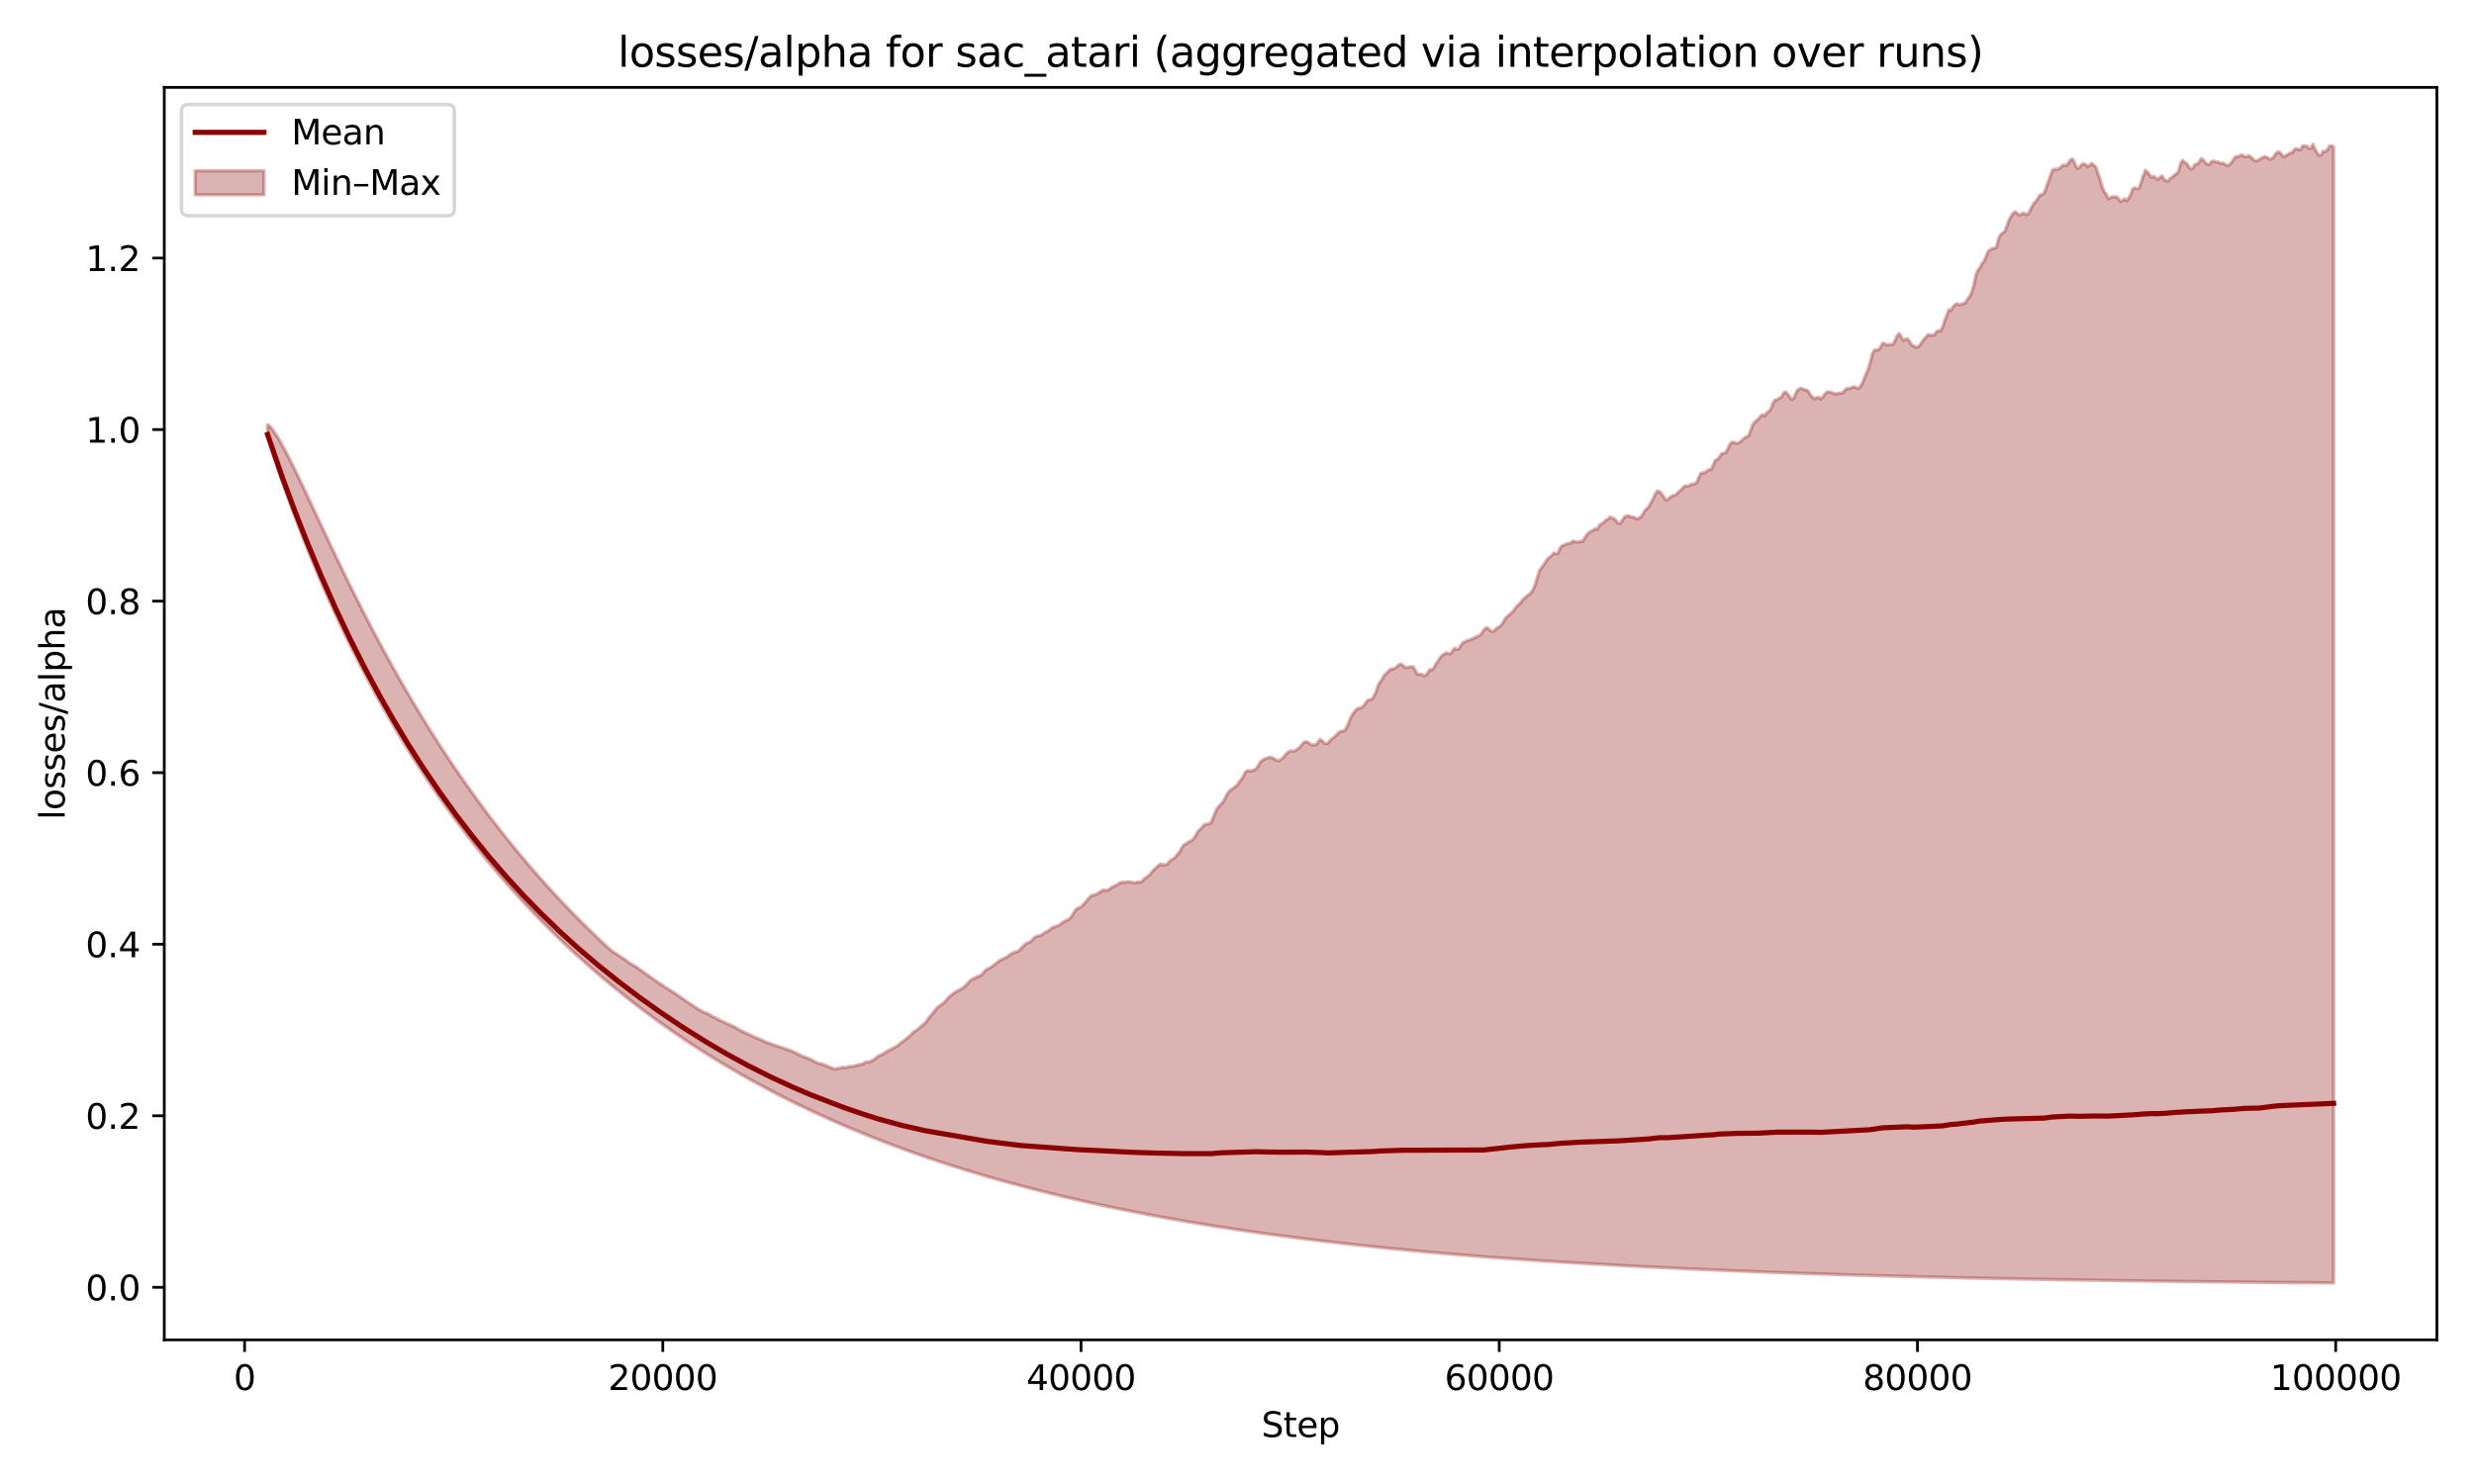 <?xml version="1.0" encoding="utf-8" standalone="no"?>
<!DOCTYPE svg PUBLIC "-//W3C//DTD SVG 1.1//EN"
  "http://www.w3.org/Graphics/SVG/1.1/DTD/svg11.dtd">
<svg xmlns:xlink="http://www.w3.org/1999/xlink" width="720pt" height="432pt" viewBox="0 0 720 432" xmlns="http://www.w3.org/2000/svg" version="1.1">
 <defs>
  <style type="text/css">*{stroke-linejoin: round; stroke-linecap: butt}</style>
 </defs>
 <g id="figure_1">
  <g id="patch_1">
   <path d="M 0 432 
L 720 432 
L 720 0 
L 0 0 
z
" style="fill: #ffffff"/>
  </g>
  <g id="axes_1">
   <g id="patch_2">
    <path d="M 47.81 390.04 
L 709.2 390.04 
L 709.2 25.44 
L 47.81 25.44 
z
" style="fill: #ffffff"/>
   </g>
   <g id="FillBetweenPolyCollection_1">
    <defs>
     <path id="m4a3f3a3b5d" d="M 77.873 -308.347 
L 77.873 -305.023 
L 78.475 -303.054 
L 79.077 -301.13 
L 79.679 -299.261 
L 80.281 -297.419 
L 80.883 -295.59 
L 81.484 -293.797 
L 82.086 -292.035 
L 82.688 -290.3 
L 83.29 -288.589 
L 83.892 -286.904 
L 84.494 -285.246 
L 85.096 -283.607 
L 85.697 -281.985 
L 86.299 -280.383 
L 86.901 -278.8 
L 87.503 -277.234 
L 88.105 -275.683 
L 88.707 -274.148 
L 89.309 -272.63 
L 89.91 -271.128 
L 90.512 -269.643 
L 91.114 -268.173 
L 91.716 -266.719 
L 92.318 -265.279 
L 92.92 -263.853 
L 93.522 -262.448 
L 94.124 -261.059 
L 94.725 -259.679 
L 95.327 -258.308 
L 95.929 -256.951 
L 96.531 -255.612 
L 97.133 -254.287 
L 97.735 -252.97 
L 98.337 -251.663 
L 98.938 -250.37 
L 99.54 -249.09 
L 100.142 -247.822 
L 100.744 -246.566 
L 101.346 -245.322 
L 101.948 -244.09 
L 102.55 -242.874 
L 103.152 -241.673 
L 103.753 -240.485 
L 104.355 -239.299 
L 104.957 -238.123 
L 105.559 -236.96 
L 106.161 -235.808 
L 106.763 -234.669 
L 107.365 -233.537 
L 107.966 -232.416 
L 108.568 -231.3 
L 109.17 -230.195 
L 109.772 -229.1 
L 110.374 -228.013 
L 110.976 -226.93 
L 111.578 -225.857 
L 112.18 -224.792 
L 112.781 -223.735 
L 113.383 -222.688 
L 113.985 -221.651 
L 114.587 -220.621 
L 115.189 -219.598 
L 115.791 -218.584 
L 116.393 -217.579 
L 116.994 -216.583 
L 117.596 -215.595 
L 118.198 -214.614 
L 118.8 -213.64 
L 119.402 -212.673 
L 120.004 -211.714 
L 120.606 -210.762 
L 121.207 -209.818 
L 121.809 -208.882 
L 122.411 -207.953 
L 123.013 -207.031 
L 123.615 -206.117 
L 124.217 -205.212 
L 124.819 -204.316 
L 125.421 -203.425 
L 126.022 -202.54 
L 126.624 -201.661 
L 127.226 -200.789 
L 127.828 -199.925 
L 128.43 -199.072 
L 129.032 -198.224 
L 129.634 -197.384 
L 130.235 -196.542 
L 130.837 -195.706 
L 131.439 -194.876 
L 132.041 -194.052 
L 132.643 -193.234 
L 133.245 -192.423 
L 133.847 -191.617 
L 134.449 -190.817 
L 135.05 -190.022 
L 135.652 -189.233 
L 136.254 -188.45 
L 136.856 -187.672 
L 137.458 -186.9 
L 138.06 -186.133 
L 138.662 -185.372 
L 139.263 -184.616 
L 139.865 -183.865 
L 140.467 -183.119 
L 141.069 -182.379 
L 141.671 -181.643 
L 142.273 -180.913 
L 142.875 -180.188 
L 143.477 -179.467 
L 144.078 -178.752 
L 144.68 -178.041 
L 145.282 -177.336 
L 145.884 -176.635 
L 146.486 -175.938 
L 147.088 -175.247 
L 147.69 -174.56 
L 148.291 -173.878 
L 148.893 -173.2 
L 149.495 -172.527 
L 150.097 -171.859 
L 150.699 -171.195 
L 151.301 -170.535 
L 151.903 -169.88 
L 152.505 -169.229 
L 153.106 -168.582 
L 153.708 -167.94 
L 154.31 -167.301 
L 154.912 -166.667 
L 155.514 -166.037 
L 156.116 -165.411 
L 156.718 -164.79 
L 157.319 -164.172 
L 157.921 -163.558 
L 158.523 -162.948 
L 159.125 -162.343 
L 159.727 -161.741 
L 160.329 -161.143 
L 160.931 -160.548 
L 161.532 -159.958 
L 162.134 -159.371 
L 162.736 -158.788 
L 163.338 -158.209 
L 163.94 -157.634 
L 164.542 -157.062 
L 165.144 -156.494 
L 165.746 -155.929 
L 166.347 -155.368 
L 166.949 -154.81 
L 167.551 -154.256 
L 168.153 -153.706 
L 168.755 -153.159 
L 169.357 -152.615 
L 169.959 -152.074 
L 170.56 -151.537 
L 171.162 -151.004 
L 171.764 -150.473 
L 172.366 -149.946 
L 172.968 -149.422 
L 173.57 -148.902 
L 174.172 -148.384 
L 174.774 -147.87 
L 175.375 -147.359 
L 175.977 -146.851 
L 176.579 -146.346 
L 177.181 -145.844 
L 177.783 -145.345 
L 178.385 -144.85 
L 178.987 -144.357 
L 179.588 -143.867 
L 180.19 -143.38 
L 180.792 -142.897 
L 181.394 -142.416 
L 181.996 -141.938 
L 182.598 -141.463 
L 183.2 -140.99 
L 183.802 -140.521 
L 184.403 -140.054 
L 185.005 -139.59 
L 185.607 -139.129 
L 186.209 -138.671 
L 186.811 -138.215 
L 187.413 -137.762 
L 188.015 -137.312 
L 188.616 -136.864 
L 189.218 -136.42 
L 189.82 -135.978 
L 190.422 -135.538 
L 191.024 -135.101 
L 191.626 -134.667 
L 192.228 -134.235 
L 192.829 -133.806 
L 193.431 -133.379 
L 194.033 -132.955 
L 194.635 -132.533 
L 195.237 -132.114 
L 195.839 -131.697 
L 196.441 -131.283 
L 197.043 -130.871 
L 197.644 -130.462 
L 198.246 -130.055 
L 198.848 -129.65 
L 199.45 -129.248 
L 200.052 -128.848 
L 200.654 -128.45 
L 201.256 -128.055 
L 201.857 -127.662 
L 202.459 -127.271 
L 203.061 -126.882 
L 203.663 -126.496 
L 204.265 -126.112 
L 204.867 -125.73 
L 205.469 -125.35 
L 206.071 -124.973 
L 206.672 -124.598 
L 207.274 -124.225 
L 207.876 -123.854 
L 208.478 -123.485 
L 209.08 -123.118 
L 209.682 -122.754 
L 210.284 -122.391 
L 210.885 -122.031 
L 211.487 -121.672 
L 212.089 -121.316 
L 212.691 -120.962 
L 213.293 -120.61 
L 213.895 -120.259 
L 214.497 -119.911 
L 215.099 -119.565 
L 215.7 -119.221 
L 216.302 -118.879 
L 216.904 -118.538 
L 217.506 -118.2 
L 218.108 -117.864 
L 218.71 -117.529 
L 219.312 -117.197 
L 219.913 -116.866 
L 220.515 -116.537 
L 221.117 -116.21 
L 221.719 -115.885 
L 222.321 -115.562 
L 222.923 -115.241 
L 223.525 -114.921 
L 224.126 -114.603 
L 224.728 -114.287 
L 225.33 -113.973 
L 225.932 -113.661 
L 226.534 -113.35 
L 227.136 -113.042 
L 227.738 -112.735 
L 228.34 -112.429 
L 228.941 -112.126 
L 229.543 -111.824 
L 230.145 -111.524 
L 230.747 -111.225 
L 231.349 -110.928 
L 231.951 -110.633 
L 232.553 -110.34 
L 233.154 -110.048 
L 233.756 -109.758 
L 234.358 -109.47 
L 234.96 -109.183 
L 235.562 -108.898 
L 236.164 -108.614 
L 236.766 -108.332 
L 237.368 -108.051 
L 237.969 -107.773 
L 238.571 -107.495 
L 239.173 -107.22 
L 239.775 -106.946 
L 240.377 -106.673 
L 240.979 -106.402 
L 241.581 -106.133 
L 242.182 -105.865 
L 242.784 -105.598 
L 243.386 -105.334 
L 243.988 -105.07 
L 244.59 -104.808 
L 245.192 -104.548 
L 245.794 -104.289 
L 246.396 -104.032 
L 246.997 -103.776 
L 247.599 -103.521 
L 248.201 -103.268 
L 248.803 -103.016 
L 249.405 -102.766 
L 250.007 -102.517 
L 250.609 -102.27 
L 251.21 -102.024 
L 251.812 -101.779 
L 252.414 -101.536 
L 253.016 -101.294 
L 253.618 -101.053 
L 254.22 -100.814 
L 254.822 -100.576 
L 255.424 -100.34 
L 256.025 -100.105 
L 256.627 -99.871 
L 257.229 -99.639 
L 257.831 -99.407 
L 258.433 -99.177 
L 259.035 -98.949 
L 259.637 -98.722 
L 260.238 -98.496 
L 260.84 -98.271 
L 261.442 -98.047 
L 262.044 -97.825 
L 262.646 -97.603 
L 263.248 -97.384 
L 263.85 -97.165 
L 264.451 -96.948 
L 265.053 -96.731 
L 265.655 -96.516 
L 266.257 -96.302 
L 266.859 -96.09 
L 267.461 -95.878 
L 268.063 -95.668 
L 268.665 -95.459 
L 269.266 -95.251 
L 269.868 -95.044 
L 270.47 -94.839 
L 271.072 -94.634 
L 271.674 -94.431 
L 272.276 -94.229 
L 272.878 -94.028 
L 273.479 -93.828 
L 274.081 -93.629 
L 274.683 -93.431 
L 275.285 -93.235 
L 275.887 -93.039 
L 276.489 -92.845 
L 277.091 -92.652 
L 277.693 -92.459 
L 278.294 -92.268 
L 278.896 -92.078 
L 279.498 -91.889 
L 280.1 -91.701 
L 280.702 -91.514 
L 281.304 -91.328 
L 281.906 -91.143 
L 282.507 -90.96 
L 283.109 -90.777 
L 283.711 -90.595 
L 284.313 -90.414 
L 284.915 -90.235 
L 285.517 -90.056 
L 286.119 -89.878 
L 286.721 -89.702 
L 287.322 -89.526 
L 287.924 -89.352 
L 288.526 -89.178 
L 289.128 -89.005 
L 289.73 -88.834 
L 290.332 -88.663 
L 290.934 -88.494 
L 291.535 -88.325 
L 292.137 -88.157 
L 292.739 -87.991 
L 293.341 -87.825 
L 293.943 -87.661 
L 294.545 -87.497 
L 295.147 -87.334 
L 295.748 -87.172 
L 296.35 -87.011 
L 296.952 -86.851 
L 297.554 -86.691 
L 298.156 -86.531 
L 298.758 -86.372 
L 299.36 -86.214 
L 299.962 -86.056 
L 300.563 -85.9 
L 301.165 -85.744 
L 301.767 -85.589 
L 302.369 -85.435 
L 302.971 -85.282 
L 303.573 -85.13 
L 304.175 -84.978 
L 304.776 -84.828 
L 305.378 -84.678 
L 305.98 -84.529 
L 306.582 -84.38 
L 307.184 -84.233 
L 307.786 -84.086 
L 308.388 -83.941 
L 308.99 -83.796 
L 309.591 -83.651 
L 310.193 -83.508 
L 310.795 -83.366 
L 311.397 -83.224 
L 311.999 -83.083 
L 312.601 -82.943 
L 313.203 -82.804 
L 313.804 -82.665 
L 314.406 -82.527 
L 315.008 -82.39 
L 315.61 -82.254 
L 316.212 -82.119 
L 316.814 -81.984 
L 317.416 -81.85 
L 318.018 -81.717 
L 318.619 -81.584 
L 319.221 -81.452 
L 319.823 -81.321 
L 320.425 -81.191 
L 321.027 -81.061 
L 321.629 -80.932 
L 322.231 -80.804 
L 322.832 -80.677 
L 323.434 -80.55 
L 324.036 -80.424 
L 324.638 -80.298 
L 325.24 -80.173 
L 325.842 -80.05 
L 326.444 -79.932 
L 327.046 -79.827 
L 327.647 -79.705 
L 328.249 -79.584 
L 328.851 -79.464 
L 329.453 -79.344 
L 330.055 -79.225 
L 330.657 -79.106 
L 331.259 -78.989 
L 331.86 -78.871 
L 332.462 -78.755 
L 333.064 -78.639 
L 333.666 -78.524 
L 334.268 -78.409 
L 334.87 -78.295 
L 335.472 -78.182 
L 336.073 -78.069 
L 336.675 -77.957 
L 337.277 -77.845 
L 337.879 -77.734 
L 338.481 -77.624 
L 339.083 -77.515 
L 339.685 -77.406 
L 340.287 -77.297 
L 340.888 -77.19 
L 341.49 -77.082 
L 342.092 -76.976 
L 342.694 -76.87 
L 343.296 -76.765 
L 343.898 -76.66 
L 344.5 -76.556 
L 345.101 -76.453 
L 345.703 -76.35 
L 346.305 -76.247 
L 346.907 -76.145 
L 347.509 -76.044 
L 348.111 -75.943 
L 348.713 -75.843 
L 349.315 -75.743 
L 349.916 -75.644 
L 350.518 -75.546 
L 351.12 -75.448 
L 351.722 -75.35 
L 352.324 -75.254 
L 352.926 -75.157 
L 353.528 -75.062 
L 354.129 -74.966 
L 354.731 -74.872 
L 355.333 -74.778 
L 355.935 -74.684 
L 356.537 -74.591 
L 357.139 -74.498 
L 357.741 -74.406 
L 358.343 -74.315 
L 358.944 -74.224 
L 359.546 -74.133 
L 360.148 -74.043 
L 360.75 -73.953 
L 361.352 -73.864 
L 361.954 -73.776 
L 362.556 -73.688 
L 363.157 -73.6 
L 363.759 -73.513 
L 364.361 -73.426 
L 364.963 -73.34 
L 365.565 -73.254 
L 366.167 -73.169 
L 366.769 -73.085 
L 367.37 -73.001 
L 367.972 -72.917 
L 368.574 -72.834 
L 369.176 -72.751 
L 369.778 -72.669 
L 370.38 -72.587 
L 370.982 -72.506 
L 371.584 -72.425 
L 372.185 -72.344 
L 372.787 -72.264 
L 373.389 -72.184 
L 373.991 -72.105 
L 374.593 -72.026 
L 375.195 -71.947 
L 375.797 -71.869 
L 376.398 -71.792 
L 377 -71.714 
L 377.602 -71.637 
L 378.204 -71.561 
L 378.806 -71.485 
L 379.408 -71.409 
L 380.01 -71.334 
L 380.612 -71.259 
L 381.213 -71.184 
L 381.815 -71.11 
L 382.417 -71.036 
L 383.019 -70.962 
L 383.621 -70.889 
L 384.223 -70.817 
L 384.825 -70.745 
L 385.426 -70.673 
L 386.028 -70.601 
L 386.63 -70.53 
L 387.232 -70.459 
L 387.834 -70.389 
L 388.436 -70.319 
L 389.038 -70.249 
L 389.64 -70.18 
L 390.241 -70.111 
L 390.843 -70.042 
L 391.445 -69.974 
L 392.047 -69.906 
L 392.649 -69.839 
L 393.251 -69.771 
L 393.853 -69.705 
L 394.454 -69.638 
L 395.056 -69.572 
L 395.658 -69.506 
L 396.26 -69.441 
L 396.862 -69.376 
L 397.464 -69.312 
L 398.066 -69.247 
L 398.667 -69.184 
L 399.269 -69.12 
L 399.871 -69.057 
L 400.473 -68.994 
L 401.075 -68.931 
L 401.677 -68.869 
L 402.279 -68.808 
L 402.881 -68.746 
L 403.482 -68.685 
L 404.084 -68.624 
L 404.686 -68.564 
L 405.288 -68.504 
L 405.89 -68.444 
L 406.492 -68.385 
L 407.094 -68.325 
L 407.695 -68.267 
L 408.297 -68.208 
L 408.899 -68.15 
L 409.501 -68.092 
L 410.103 -68.035 
L 410.705 -67.978 
L 411.307 -67.921 
L 411.909 -67.864 
L 412.51 -67.808 
L 413.112 -67.752 
L 413.714 -67.696 
L 414.316 -67.641 
L 414.918 -67.586 
L 415.52 -67.531 
L 416.122 -67.476 
L 416.723 -67.422 
L 417.325 -67.368 
L 417.927 -67.315 
L 418.529 -67.262 
L 419.131 -67.209 
L 419.733 -67.156 
L 420.335 -67.104 
L 420.937 -67.052 
L 421.538 -67 
L 422.14 -66.948 
L 422.742 -66.897 
L 423.344 -66.846 
L 423.946 -66.796 
L 424.548 -66.745 
L 425.15 -66.695 
L 425.751 -66.646 
L 426.353 -66.596 
L 426.955 -66.547 
L 427.557 -66.498 
L 428.159 -66.45 
L 428.761 -66.401 
L 429.363 -66.353 
L 429.964 -66.305 
L 430.566 -66.258 
L 431.168 -66.21 
L 431.77 -66.163 
L 432.372 -66.117 
L 432.974 -66.07 
L 433.576 -66.025 
L 434.178 -65.979 
L 434.779 -65.934 
L 435.381 -65.889 
L 435.983 -65.849 
L 436.585 -65.813 
L 437.187 -65.772 
L 437.789 -65.732 
L 438.391 -65.689 
L 438.992 -65.645 
L 439.594 -65.602 
L 440.196 -65.559 
L 440.798 -65.515 
L 441.4 -65.472 
L 442.002 -65.429 
L 442.604 -65.387 
L 443.206 -65.346 
L 443.807 -65.305 
L 444.409 -65.264 
L 445.011 -65.222 
L 445.613 -65.182 
L 446.215 -65.142 
L 446.817 -65.102 
L 447.419 -65.062 
L 448.02 -65.022 
L 448.622 -64.982 
L 449.224 -64.942 
L 449.826 -64.902 
L 450.428 -64.862 
L 451.03 -64.822 
L 451.632 -64.783 
L 452.234 -64.743 
L 452.835 -64.704 
L 453.437 -64.666 
L 454.039 -64.628 
L 454.641 -64.59 
L 455.243 -64.553 
L 455.845 -64.518 
L 456.447 -64.481 
L 457.048 -64.446 
L 457.65 -64.41 
L 458.252 -64.375 
L 458.854 -64.341 
L 459.456 -64.306 
L 460.058 -64.272 
L 460.66 -64.239 
L 461.262 -64.207 
L 461.863 -64.173 
L 462.465 -64.14 
L 463.067 -64.106 
L 463.669 -64.073 
L 464.271 -64.04 
L 464.873 -64.008 
L 465.475 -63.975 
L 466.076 -63.94 
L 466.678 -63.905 
L 467.28 -63.87 
L 467.882 -63.836 
L 468.484 -63.801 
L 469.086 -63.767 
L 469.688 -63.733 
L 470.289 -63.699 
L 470.891 -63.666 
L 471.493 -63.632 
L 472.095 -63.599 
L 472.697 -63.566 
L 473.299 -63.533 
L 473.901 -63.501 
L 474.503 -63.469 
L 475.104 -63.436 
L 475.706 -63.404 
L 476.308 -63.373 
L 476.91 -63.341 
L 477.512 -63.31 
L 478.114 -63.279 
L 478.716 -63.248 
L 479.317 -63.217 
L 479.919 -63.186 
L 480.521 -63.156 
L 481.123 -63.125 
L 481.725 -63.095 
L 482.327 -63.065 
L 482.929 -63.035 
L 483.531 -63.006 
L 484.132 -62.976 
L 484.734 -62.947 
L 485.336 -62.918 
L 485.938 -62.889 
L 486.54 -62.86 
L 487.142 -62.831 
L 487.744 -62.802 
L 488.345 -62.774 
L 488.947 -62.746 
L 489.549 -62.718 
L 490.151 -62.69 
L 490.753 -62.662 
L 491.355 -62.635 
L 491.957 -62.607 
L 492.559 -62.58 
L 493.16 -62.553 
L 493.762 -62.526 
L 494.364 -62.5 
L 494.966 -62.473 
L 495.568 -62.447 
L 496.17 -62.42 
L 496.772 -62.394 
L 497.373 -62.368 
L 497.975 -62.342 
L 498.577 -62.316 
L 499.179 -62.29 
L 499.781 -62.264 
L 500.383 -62.239 
L 500.985 -62.213 
L 501.586 -62.188 
L 502.188 -62.162 
L 502.79 -62.137 
L 503.392 -62.112 
L 503.994 -62.087 
L 504.596 -62.063 
L 505.198 -62.038 
L 505.8 -62.013 
L 506.401 -61.989 
L 507.003 -61.965 
L 507.605 -61.941 
L 508.207 -61.917 
L 508.809 -61.893 
L 509.411 -61.869 
L 510.013 -61.846 
L 510.614 -61.822 
L 511.216 -61.799 
L 511.818 -61.775 
L 512.42 -61.752 
L 513.022 -61.729 
L 513.624 -61.706 
L 514.226 -61.684 
L 514.828 -61.661 
L 515.429 -61.638 
L 516.031 -61.616 
L 516.633 -61.594 
L 517.235 -61.572 
L 517.837 -61.55 
L 518.439 -61.528 
L 519.041 -61.507 
L 519.642 -61.485 
L 520.244 -61.464 
L 520.846 -61.442 
L 521.448 -61.421 
L 522.05 -61.4 
L 522.652 -61.379 
L 523.254 -61.358 
L 523.856 -61.337 
L 524.457 -61.316 
L 525.059 -61.295 
L 525.661 -61.275 
L 526.263 -61.255 
L 526.865 -61.235 
L 527.467 -61.215 
L 528.069 -61.195 
L 528.67 -61.175 
L 529.272 -61.155 
L 529.874 -61.136 
L 530.476 -61.117 
L 531.078 -61.097 
L 531.68 -61.078 
L 532.282 -61.059 
L 532.884 -61.04 
L 533.485 -61.021 
L 534.087 -61.002 
L 534.689 -60.984 
L 535.291 -60.965 
L 535.893 -60.947 
L 536.495 -60.929 
L 537.097 -60.91 
L 537.698 -60.892 
L 538.3 -60.874 
L 538.902 -60.856 
L 539.504 -60.838 
L 540.106 -60.82 
L 540.708 -60.802 
L 541.31 -60.784 
L 541.911 -60.767 
L 542.513 -60.749 
L 543.115 -60.732 
L 543.717 -60.714 
L 544.319 -60.697 
L 544.921 -60.68 
L 545.523 -60.662 
L 546.125 -60.645 
L 546.726 -60.629 
L 547.328 -60.612 
L 547.93 -60.595 
L 548.532 -60.578 
L 549.134 -60.562 
L 549.736 -60.545 
L 550.338 -60.529 
L 550.939 -60.513 
L 551.541 -60.497 
L 552.143 -60.481 
L 552.745 -60.465 
L 553.347 -60.449 
L 553.949 -60.433 
L 554.551 -60.417 
L 555.153 -60.402 
L 555.754 -60.386 
L 556.356 -60.371 
L 556.958 -60.356 
L 557.56 -60.34 
L 558.162 -60.325 
L 558.764 -60.31 
L 559.366 -60.296 
L 559.967 -60.281 
L 560.569 -60.266 
L 561.171 -60.251 
L 561.773 -60.237 
L 562.375 -60.222 
L 562.977 -60.208 
L 563.579 -60.194 
L 564.181 -60.179 
L 564.782 -60.165 
L 565.384 -60.151 
L 565.986 -60.137 
L 566.588 -60.123 
L 567.19 -60.11 
L 567.792 -60.096 
L 568.394 -60.082 
L 568.995 -60.069 
L 569.597 -60.055 
L 570.199 -60.042 
L 570.801 -60.028 
L 571.403 -60.015 
L 572.005 -60.002 
L 572.607 -59.989 
L 573.208 -59.976 
L 573.81 -59.963 
L 574.412 -59.95 
L 575.014 -59.937 
L 575.616 -59.924 
L 576.218 -59.912 
L 576.82 -59.899 
L 577.422 -59.886 
L 578.023 -59.874 
L 578.625 -59.862 
L 579.227 -59.849 
L 579.829 -59.837 
L 580.431 -59.825 
L 581.033 -59.813 
L 581.635 -59.801 
L 582.236 -59.789 
L 582.838 -59.777 
L 583.44 -59.765 
L 584.042 -59.753 
L 584.644 -59.742 
L 585.246 -59.73 
L 585.848 -59.718 
L 586.45 -59.707 
L 587.051 -59.696 
L 587.653 -59.684 
L 588.255 -59.673 
L 588.857 -59.662 
L 589.459 -59.651 
L 590.061 -59.64 
L 590.663 -59.629 
L 591.264 -59.619 
L 591.866 -59.608 
L 592.468 -59.597 
L 593.07 -59.587 
L 593.672 -59.576 
L 594.274 -59.565 
L 594.876 -59.555 
L 595.478 -59.545 
L 596.079 -59.534 
L 596.681 -59.524 
L 597.283 -59.514 
L 597.885 -59.504 
L 598.487 -59.494 
L 599.089 -59.484 
L 599.691 -59.474 
L 600.292 -59.464 
L 600.894 -59.454 
L 601.496 -59.444 
L 602.098 -59.435 
L 602.7 -59.425 
L 603.302 -59.415 
L 603.904 -59.405 
L 604.505 -59.396 
L 605.107 -59.386 
L 605.709 -59.377 
L 606.311 -59.367 
L 606.913 -59.358 
L 607.515 -59.349 
L 608.117 -59.34 
L 608.719 -59.33 
L 609.32 -59.321 
L 609.922 -59.312 
L 610.524 -59.303 
L 611.126 -59.294 
L 611.728 -59.284 
L 612.33 -59.275 
L 612.932 -59.266 
L 613.533 -59.257 
L 614.135 -59.248 
L 614.737 -59.239 
L 615.339 -59.23 
L 615.941 -59.221 
L 616.543 -59.212 
L 617.145 -59.203 
L 617.747 -59.194 
L 618.348 -59.185 
L 618.95 -59.176 
L 619.552 -59.168 
L 620.154 -59.159 
L 620.756 -59.151 
L 621.358 -59.142 
L 621.96 -59.134 
L 622.561 -59.125 
L 623.163 -59.117 
L 623.765 -59.109 
L 624.367 -59.1 
L 624.969 -59.092 
L 625.571 -59.084 
L 626.173 -59.076 
L 626.775 -59.068 
L 627.376 -59.06 
L 627.978 -59.052 
L 628.58 -59.044 
L 629.182 -59.036 
L 629.784 -59.028 
L 630.386 -59.02 
L 630.988 -59.012 
L 631.589 -59.005 
L 632.191 -58.997 
L 632.793 -58.989 
L 633.395 -58.982 
L 633.997 -58.974 
L 634.599 -58.967 
L 635.201 -58.959 
L 635.803 -58.952 
L 636.404 -58.944 
L 637.006 -58.937 
L 637.608 -58.93 
L 638.21 -58.922 
L 638.812 -58.915 
L 639.414 -58.908 
L 640.016 -58.901 
L 640.617 -58.894 
L 641.219 -58.887 
L 641.821 -58.88 
L 642.423 -58.873 
L 643.025 -58.866 
L 643.627 -58.859 
L 644.229 -58.852 
L 644.83 -58.845 
L 645.432 -58.838 
L 646.034 -58.832 
L 646.636 -58.825 
L 647.238 -58.818 
L 647.84 -58.812 
L 648.442 -58.805 
L 649.044 -58.799 
L 649.645 -58.792 
L 650.247 -58.786 
L 650.849 -58.779 
L 651.451 -58.773 
L 652.053 -58.767 
L 652.655 -58.76 
L 653.257 -58.754 
L 653.858 -58.748 
L 654.46 -58.742 
L 655.062 -58.735 
L 655.664 -58.729 
L 656.266 -58.723 
L 656.868 -58.717 
L 657.47 -58.711 
L 658.072 -58.705 
L 658.673 -58.699 
L 659.275 -58.693 
L 659.877 -58.687 
L 660.479 -58.682 
L 661.081 -58.676 
L 661.683 -58.67 
L 662.285 -58.665 
L 662.886 -58.659 
L 663.488 -58.653 
L 664.09 -58.648 
L 664.692 -58.642 
L 665.294 -58.637 
L 665.896 -58.632 
L 666.498 -58.627 
L 667.1 -58.622 
L 667.701 -58.617 
L 668.303 -58.612 
L 668.905 -58.608 
L 669.507 -58.605 
L 670.109 -58.602 
L 670.711 -58.6 
L 671.313 -58.599 
L 671.914 -58.595 
L 672.516 -58.59 
L 673.118 -58.584 
L 673.72 -58.579 
L 674.322 -58.574 
L 674.924 -58.569 
L 675.526 -58.563 
L 676.127 -58.558 
L 676.729 -58.553 
L 677.331 -58.548 
L 677.933 -58.543 
L 678.535 -58.538 
L 679.137 -58.533 
L 679.137 -389.14 
L 679.137 -389.14 
L 678.535 -389.599 
L 677.933 -389.459 
L 677.331 -388.327 
L 676.729 -387.917 
L 676.127 -387.956 
L 675.526 -386.913 
L 674.924 -386.799 
L 674.322 -387.546 
L 673.72 -388.599 
L 673.118 -389.987 
L 672.516 -388.819 
L 671.914 -388.831 
L 671.313 -389.494 
L 670.711 -389.496 
L 670.109 -389.537 
L 669.507 -388.401 
L 668.905 -388.487 
L 668.303 -388.714 
L 667.701 -388.468 
L 667.1 -387.526 
L 666.498 -387.489 
L 665.896 -387.05 
L 665.294 -386.718 
L 664.692 -386.333 
L 664.09 -386.868 
L 663.488 -387.659 
L 662.886 -387.743 
L 662.285 -387.236 
L 661.683 -386.313 
L 661.081 -385.739 
L 660.479 -385.668 
L 659.877 -386.136 
L 659.275 -386.4 
L 658.673 -386.241 
L 658.072 -385.948 
L 657.47 -385.547 
L 656.868 -385.198 
L 656.266 -385.247 
L 655.664 -385.667 
L 655.062 -386.287 
L 654.46 -386.678 
L 653.858 -386.414 
L 653.257 -386.388 
L 652.655 -386.869 
L 652.053 -386.78 
L 651.451 -386.439 
L 650.849 -386.451 
L 650.247 -385.972 
L 649.645 -385.014 
L 649.044 -384.267 
L 648.442 -383.856 
L 647.84 -383.956 
L 647.238 -384.399 
L 646.636 -384.539 
L 646.034 -384.497 
L 645.432 -384.87 
L 644.83 -384.847 
L 644.229 -385.117 
L 643.627 -385.019 
L 643.025 -384.19 
L 642.423 -384.169 
L 641.821 -384.626 
L 641.219 -385.44 
L 640.617 -385.828 
L 640.016 -384.746 
L 639.414 -384.208 
L 638.812 -384.178 
L 638.21 -383.049 
L 637.608 -382.809 
L 637.006 -383.418 
L 636.404 -384.406 
L 635.803 -384.737 
L 635.201 -385.327 
L 634.599 -384.346 
L 633.997 -382.11 
L 633.395 -381.402 
L 632.793 -381 
L 632.191 -380.421 
L 631.589 -380.051 
L 630.988 -379.33 
L 630.386 -379.384 
L 629.784 -379.79 
L 629.182 -380.767 
L 628.58 -380.278 
L 627.978 -379.794 
L 627.376 -380.181 
L 626.775 -380.661 
L 626.173 -380.401 
L 625.571 -381.106 
L 624.969 -381.913 
L 624.367 -382.432 
L 623.765 -380.861 
L 623.163 -378.96 
L 622.561 -377.291 
L 621.96 -377.036 
L 621.358 -377.302 
L 620.756 -377.087 
L 620.154 -375.607 
L 619.552 -374.382 
L 618.95 -373.604 
L 618.348 -374.099 
L 617.747 -373.63 
L 617.145 -373.288 
L 616.543 -374.141 
L 615.941 -374.727 
L 615.339 -374.66 
L 614.737 -374.707 
L 614.135 -374.408 
L 613.533 -374.195 
L 612.932 -375.496 
L 612.33 -376.278 
L 611.728 -377.808 
L 611.126 -379.94 
L 610.524 -381.625 
L 609.922 -383.432 
L 609.32 -383.945 
L 608.719 -384.419 
L 608.117 -383.879 
L 607.515 -383.511 
L 606.913 -384.132 
L 606.311 -384.373 
L 605.709 -383.984 
L 605.107 -383.223 
L 604.505 -383.01 
L 603.904 -384.194 
L 603.302 -385.632 
L 602.7 -385.58 
L 602.098 -384.733 
L 601.496 -383.872 
L 600.894 -383.912 
L 600.292 -383.947 
L 599.691 -383.259 
L 599.089 -382.84 
L 598.487 -382.653 
L 597.885 -382.787 
L 597.283 -382.359 
L 596.681 -380.7 
L 596.079 -379.038 
L 595.478 -377.357 
L 594.876 -375.745 
L 594.274 -375.339 
L 593.672 -375.179 
L 593.07 -374.22 
L 592.468 -373.373 
L 591.866 -372.729 
L 591.264 -371.728 
L 590.663 -370.391 
L 590.061 -369.57 
L 589.459 -369.64 
L 588.857 -370.01 
L 588.255 -369.604 
L 587.653 -369.329 
L 587.051 -369.913 
L 586.45 -370.353 
L 585.848 -369.916 
L 585.246 -368.955 
L 584.644 -367.908 
L 584.042 -366.09 
L 583.44 -364.662 
L 582.838 -364.165 
L 582.236 -363.742 
L 581.635 -362.529 
L 581.033 -360.097 
L 580.431 -359.743 
L 579.829 -359.641 
L 579.227 -359.299 
L 578.625 -358.896 
L 578.023 -357.452 
L 577.422 -355.917 
L 576.82 -355.284 
L 576.218 -354.08 
L 575.616 -353.297 
L 575.014 -351.818 
L 574.412 -348.921 
L 573.81 -346.919 
L 573.208 -345.654 
L 572.607 -344.891 
L 572.005 -343.881 
L 571.403 -343.619 
L 570.801 -343.438 
L 570.199 -343.26 
L 569.597 -343.597 
L 568.995 -343.346 
L 568.394 -342.677 
L 567.792 -341.659 
L 567.19 -341.86 
L 566.588 -340.25 
L 565.986 -338.839 
L 565.384 -336.801 
L 564.782 -335.729 
L 564.181 -335.739 
L 563.579 -335.439 
L 562.977 -334.506 
L 562.375 -334.444 
L 561.773 -334.424 
L 561.171 -334.591 
L 560.569 -333.971 
L 559.967 -333.279 
L 559.366 -332.494 
L 558.764 -331.521 
L 558.162 -331.1 
L 557.56 -330.889 
L 556.958 -331.298 
L 556.356 -331.525 
L 555.754 -332.568 
L 555.153 -333.355 
L 554.551 -333.279 
L 553.949 -332.946 
L 553.347 -333.809 
L 552.745 -334.912 
L 552.143 -334.29 
L 551.541 -332.888 
L 550.939 -331.788 
L 550.338 -331.718 
L 549.736 -331.72 
L 549.134 -331.538 
L 548.532 -331.943 
L 547.93 -332.115 
L 547.328 -330.979 
L 546.726 -330.17 
L 546.125 -330.166 
L 545.523 -330.046 
L 544.921 -329.065 
L 544.319 -326.706 
L 543.717 -324.522 
L 543.115 -323.251 
L 542.513 -321.748 
L 541.911 -320.297 
L 541.31 -319.315 
L 540.708 -318.897 
L 540.106 -319.209 
L 539.504 -319.422 
L 538.902 -319.165 
L 538.3 -318.906 
L 537.698 -318.921 
L 537.097 -318.655 
L 536.495 -317.876 
L 535.893 -317.477 
L 535.291 -317.545 
L 534.689 -317.465 
L 534.087 -317.33 
L 533.485 -317.544 
L 532.884 -317.807 
L 532.282 -317.893 
L 531.68 -317.871 
L 531.078 -317.246 
L 530.476 -316.38 
L 529.874 -315.847 
L 529.272 -316.349 
L 528.67 -316.267 
L 528.069 -315.911 
L 527.467 -316.41 
L 526.865 -317.067 
L 526.263 -318.079 
L 525.661 -318.531 
L 525.059 -318.541 
L 524.457 -318.901 
L 523.856 -318.866 
L 523.254 -318.563 
L 522.652 -317.564 
L 522.05 -316.131 
L 521.448 -315.741 
L 520.846 -316.418 
L 520.244 -317.318 
L 519.642 -317.927 
L 519.041 -317.56 
L 518.439 -316.392 
L 517.837 -316.148 
L 517.235 -315.682 
L 516.633 -315.584 
L 516.031 -314.749 
L 515.429 -313.11 
L 514.828 -312.227 
L 514.226 -311.943 
L 513.624 -310.919 
L 513.022 -311.3 
L 512.42 -310.916 
L 511.818 -310.094 
L 511.216 -309.605 
L 510.614 -309.026 
L 510.013 -308.208 
L 509.411 -306.433 
L 508.809 -305.046 
L 508.207 -304.79 
L 507.605 -304.478 
L 507.003 -303.829 
L 506.401 -303.38 
L 505.8 -302.977 
L 505.198 -303.016 
L 504.596 -303.273 
L 503.994 -303.256 
L 503.392 -302.546 
L 502.79 -301.198 
L 502.188 -300.202 
L 501.586 -299.989 
L 500.985 -299.919 
L 500.383 -298.91 
L 499.781 -298.247 
L 499.179 -297.984 
L 498.577 -296.571 
L 497.975 -295.319 
L 497.373 -295.267 
L 496.772 -294.941 
L 496.17 -294.396 
L 495.568 -294.37 
L 494.966 -294.174 
L 494.364 -292.881 
L 493.762 -291.538 
L 493.16 -291.102 
L 492.559 -291.106 
L 491.957 -290.882 
L 491.355 -290.489 
L 490.753 -290.569 
L 490.151 -290.416 
L 489.549 -289.701 
L 488.947 -289.161 
L 488.345 -288.655 
L 487.744 -287.991 
L 487.142 -287.77 
L 486.54 -287.58 
L 485.938 -287.077 
L 485.336 -286.54 
L 484.734 -286.529 
L 484.132 -287.447 
L 483.531 -288.269 
L 482.929 -288.896 
L 482.327 -289.073 
L 481.725 -288.171 
L 481.123 -286.808 
L 480.521 -285.771 
L 479.919 -284.627 
L 479.317 -283.968 
L 478.716 -283.402 
L 478.114 -282.296 
L 477.512 -281.526 
L 476.91 -281.102 
L 476.308 -280.995 
L 475.706 -281.314 
L 475.104 -281.488 
L 474.503 -281.557 
L 473.901 -281.851 
L 473.299 -281.762 
L 472.697 -281.444 
L 472.095 -280.43 
L 471.493 -279.645 
L 470.891 -279.709 
L 470.289 -280.445 
L 469.688 -281.015 
L 469.086 -281.297 
L 468.484 -281.471 
L 467.882 -280.816 
L 467.28 -280.539 
L 466.678 -279.863 
L 466.076 -279.522 
L 465.475 -279.044 
L 464.873 -277.969 
L 464.271 -278.076 
L 463.669 -277.664 
L 463.067 -277.378 
L 462.465 -277.002 
L 461.863 -276.422 
L 461.262 -275.534 
L 460.66 -274.47 
L 460.058 -274.388 
L 459.456 -274.301 
L 458.854 -274.224 
L 458.252 -274.37 
L 457.65 -274.46 
L 457.048 -273.879 
L 456.447 -273.84 
L 455.845 -273.654 
L 455.243 -273.317 
L 454.641 -273.165 
L 454.039 -272.47 
L 453.437 -271.022 
L 452.835 -270.747 
L 452.234 -271.027 
L 451.632 -270.311 
L 451.03 -269.813 
L 450.428 -269.394 
L 449.826 -268.469 
L 449.224 -267.523 
L 448.622 -266.71 
L 448.02 -265.825 
L 447.419 -263.962 
L 446.817 -261.984 
L 446.215 -260.472 
L 445.613 -259.466 
L 445.011 -258.95 
L 444.409 -258.545 
L 443.807 -257.999 
L 443.206 -257.498 
L 442.604 -256.648 
L 442.002 -256.022 
L 441.4 -255.481 
L 440.798 -254.645 
L 440.196 -253.813 
L 439.594 -253.389 
L 438.992 -252.802 
L 438.391 -252.342 
L 437.789 -251.494 
L 437.187 -250.421 
L 436.585 -249.706 
L 435.983 -249.399 
L 435.381 -248.925 
L 434.779 -248.31 
L 434.178 -248.18 
L 433.576 -248.553 
L 432.974 -249.188 
L 432.372 -249.199 
L 431.77 -248.484 
L 431.168 -247.596 
L 430.566 -246.964 
L 429.964 -246.774 
L 429.363 -246.432 
L 428.761 -246.154 
L 428.159 -245.923 
L 427.557 -245.693 
L 426.955 -245.525 
L 426.353 -245.185 
L 425.751 -244.876 
L 425.15 -244.131 
L 424.548 -243.08 
L 423.946 -243.03 
L 423.344 -243.304 
L 422.742 -242.573 
L 422.14 -241.673 
L 421.538 -241.76 
L 420.937 -241.949 
L 420.335 -241.574 
L 419.733 -241.219 
L 419.131 -240.61 
L 418.529 -239.592 
L 417.927 -238.779 
L 417.325 -237.644 
L 416.723 -236.993 
L 416.122 -237.113 
L 415.52 -236.118 
L 414.918 -235.45 
L 414.316 -235.28 
L 413.714 -235.7 
L 413.112 -235.741 
L 412.51 -235.703 
L 411.909 -236.865 
L 411.307 -237.849 
L 410.705 -237.961 
L 410.103 -237.791 
L 409.501 -237.689 
L 408.899 -237.684 
L 408.297 -238.326 
L 407.695 -238.712 
L 407.094 -238.455 
L 406.492 -237.857 
L 405.89 -237.475 
L 405.288 -237.297 
L 404.686 -237.137 
L 404.084 -236.631 
L 403.482 -236.052 
L 402.881 -235.465 
L 402.279 -234.366 
L 401.677 -233.484 
L 401.075 -232.45 
L 400.473 -230.63 
L 399.871 -229.404 
L 399.269 -228.433 
L 398.667 -228.32 
L 398.066 -228.154 
L 397.464 -227.426 
L 396.862 -226.561 
L 396.26 -225.95 
L 395.658 -225.858 
L 395.056 -225.689 
L 394.454 -225.154 
L 393.853 -224.354 
L 393.251 -223.426 
L 392.649 -222.041 
L 392.047 -220.517 
L 391.445 -219.458 
L 390.843 -219.154 
L 390.241 -219.104 
L 389.64 -218.796 
L 389.038 -218.116 
L 388.436 -217.582 
L 387.834 -217.08 
L 387.232 -216.58 
L 386.63 -215.87 
L 386.028 -215.499 
L 385.426 -215.641 
L 384.825 -216.32 
L 384.223 -216.713 
L 383.621 -216.008 
L 383.019 -215.254 
L 382.417 -215.18 
L 381.815 -215.166 
L 381.213 -215.46 
L 380.612 -215.969 
L 380.01 -216.073 
L 379.408 -215.861 
L 378.806 -215.146 
L 378.204 -214.415 
L 377.602 -213.985 
L 377 -213.463 
L 376.398 -213.337 
L 375.797 -213.445 
L 375.195 -213.242 
L 374.593 -212.837 
L 373.991 -212.135 
L 373.389 -211.403 
L 372.787 -210.888 
L 372.185 -210.551 
L 371.584 -210.661 
L 370.982 -211.014 
L 370.38 -211.374 
L 369.778 -211.537 
L 369.176 -211.478 
L 368.574 -211.239 
L 367.972 -211.062 
L 367.37 -210.71 
L 366.769 -210.135 
L 366.167 -209.009 
L 365.565 -208.218 
L 364.963 -207.838 
L 364.361 -207.598 
L 363.759 -207.566 
L 363.157 -207.684 
L 362.556 -207.388 
L 361.954 -206.277 
L 361.352 -205.198 
L 360.75 -204.51 
L 360.148 -203.591 
L 359.546 -203.016 
L 358.944 -202.554 
L 358.343 -202.183 
L 357.741 -201.647 
L 357.139 -200.905 
L 356.537 -199.679 
L 355.935 -198.506 
L 355.333 -197.877 
L 354.731 -197.26 
L 354.129 -196.536 
L 353.528 -195.079 
L 352.926 -193.639 
L 352.324 -192.401 
L 351.722 -192.148 
L 351.12 -192.13 
L 350.518 -191.941 
L 349.916 -191.213 
L 349.315 -190.62 
L 348.713 -190.083 
L 348.111 -188.978 
L 347.509 -188.066 
L 346.907 -187.392 
L 346.305 -187.06 
L 345.703 -186.76 
L 345.101 -186.292 
L 344.5 -185.948 
L 343.898 -185.128 
L 343.296 -183.989 
L 342.694 -183.298 
L 342.092 -182.543 
L 341.49 -182.012 
L 340.888 -181.714 
L 340.287 -181.151 
L 339.685 -180.478 
L 339.083 -180.215 
L 338.481 -180.305 
L 337.879 -180.442 
L 337.277 -180.14 
L 336.675 -179.605 
L 336.073 -179.029 
L 335.472 -178.476 
L 334.87 -177.682 
L 334.268 -177.055 
L 333.666 -176.65 
L 333.064 -176.223 
L 332.462 -175.52 
L 331.86 -175.23 
L 331.259 -175.26 
L 330.657 -175.101 
L 330.055 -175 
L 329.453 -175.146 
L 328.851 -175.275 
L 328.249 -175.299 
L 327.647 -175.204 
L 327.046 -175.14 
L 326.444 -175.131 
L 325.842 -174.935 
L 325.24 -174.525 
L 324.638 -174.187 
L 324.036 -173.937 
L 323.434 -173.632 
L 322.832 -173.171 
L 322.231 -172.79 
L 321.629 -172.858 
L 321.027 -172.875 
L 320.425 -172.527 
L 319.823 -172.131 
L 319.221 -171.733 
L 318.619 -171.5 
L 318.018 -171.428 
L 317.416 -171.122 
L 316.814 -170.459 
L 316.212 -169.711 
L 315.61 -169.053 
L 315.008 -168.333 
L 314.406 -167.878 
L 313.804 -167.658 
L 313.203 -167.271 
L 312.601 -166.516 
L 311.999 -165.454 
L 311.397 -164.698 
L 310.795 -164.275 
L 310.193 -164.009 
L 309.591 -163.706 
L 308.99 -163.257 
L 308.388 -162.811 
L 307.786 -162.538 
L 307.184 -162.246 
L 306.582 -162.124 
L 305.98 -161.74 
L 305.378 -161.231 
L 304.776 -160.81 
L 304.175 -160.602 
L 303.573 -160.12 
L 302.971 -159.719 
L 302.369 -159.559 
L 301.767 -159.486 
L 301.165 -159.128 
L 300.563 -158.554 
L 299.962 -157.919 
L 299.36 -157.562 
L 298.758 -157.407 
L 298.156 -156.94 
L 297.554 -156.327 
L 296.952 -155.689 
L 296.35 -155.11 
L 295.748 -154.879 
L 295.147 -154.712 
L 294.545 -154.442 
L 293.943 -154.089 
L 293.341 -153.643 
L 292.739 -153.24 
L 292.137 -152.951 
L 291.535 -152.693 
L 290.934 -152.399 
L 290.332 -151.874 
L 289.73 -151.436 
L 289.128 -150.975 
L 288.526 -150.511 
L 287.924 -150.169 
L 287.322 -149.882 
L 286.721 -149.471 
L 286.119 -148.679 
L 285.517 -148.151 
L 284.915 -147.853 
L 284.313 -147.643 
L 283.711 -147.298 
L 283.109 -147 
L 282.507 -146.679 
L 281.906 -146.069 
L 281.304 -145.406 
L 280.702 -144.792 
L 280.1 -144.317 
L 279.498 -144.035 
L 278.896 -143.664 
L 278.294 -143.346 
L 277.693 -142.963 
L 277.091 -142.511 
L 276.489 -142.057 
L 275.887 -141.454 
L 275.285 -140.715 
L 274.683 -140.095 
L 274.081 -139.623 
L 273.479 -139.203 
L 272.878 -138.745 
L 272.276 -138.098 
L 271.674 -137.296 
L 271.072 -136.573 
L 270.47 -135.859 
L 269.868 -135.019 
L 269.266 -134.249 
L 268.665 -133.691 
L 268.063 -133.216 
L 267.461 -132.697 
L 266.859 -132.208 
L 266.257 -131.84 
L 265.655 -131.364 
L 265.053 -130.701 
L 264.451 -130.165 
L 263.85 -129.697 
L 263.248 -129.186 
L 262.646 -128.776 
L 262.044 -128.319 
L 261.442 -127.785 
L 260.84 -127.359 
L 260.238 -127.067 
L 259.637 -126.717 
L 259.035 -126.382 
L 258.433 -126.101 
L 257.831 -125.764 
L 257.229 -125.346 
L 256.627 -125 
L 256.025 -124.758 
L 255.424 -124.429 
L 254.822 -123.913 
L 254.22 -123.459 
L 253.618 -123.164 
L 253.016 -122.902 
L 252.414 -122.821 
L 251.812 -122.798 
L 251.21 -122.292 
L 250.609 -122.154 
L 250.007 -122.059 
L 249.405 -121.903 
L 248.803 -121.689 
L 248.201 -121.551 
L 247.599 -121.575 
L 246.997 -121.493 
L 246.396 -121.265 
L 245.794 -121.227 
L 245.192 -121.286 
L 244.59 -121.093 
L 243.988 -121.005 
L 243.386 -120.828 
L 242.784 -120.824 
L 242.182 -121.083 
L 241.581 -121.313 
L 240.979 -121.511 
L 240.377 -121.806 
L 239.775 -122.033 
L 239.173 -122.293 
L 238.571 -122.372 
L 237.969 -122.553 
L 237.368 -122.827 
L 236.766 -123.118 
L 236.164 -123.467 
L 235.562 -123.775 
L 234.96 -123.975 
L 234.358 -124.206 
L 233.756 -124.418 
L 233.154 -124.712 
L 232.553 -124.979 
L 231.951 -125.286 
L 231.349 -125.613 
L 230.747 -125.885 
L 230.145 -126.134 
L 229.543 -126.297 
L 228.941 -126.536 
L 228.34 -126.782 
L 227.738 -127.013 
L 227.136 -127.16 
L 226.534 -127.355 
L 225.932 -127.56 
L 225.33 -127.749 
L 224.728 -127.978 
L 224.126 -128.2 
L 223.525 -128.393 
L 222.923 -128.631 
L 222.321 -128.909 
L 221.719 -129.187 
L 221.117 -129.479 
L 220.515 -129.724 
L 219.913 -129.957 
L 219.312 -130.239 
L 218.71 -130.53 
L 218.108 -130.805 
L 217.506 -131.08 
L 216.904 -131.362 
L 216.302 -131.632 
L 215.7 -131.911 
L 215.099 -132.235 
L 214.497 -132.597 
L 213.895 -132.956 
L 213.293 -133.25 
L 212.691 -133.525 
L 212.089 -133.796 
L 211.487 -134.046 
L 210.885 -134.338 
L 210.284 -134.615 
L 209.682 -134.879 
L 209.08 -135.203 
L 208.478 -135.566 
L 207.876 -135.862 
L 207.274 -136.125 
L 206.672 -136.478 
L 206.071 -136.827 
L 205.469 -137.093 
L 204.867 -137.326 
L 204.265 -137.618 
L 203.663 -137.956 
L 203.061 -138.302 
L 202.459 -138.699 
L 201.857 -139.093 
L 201.256 -139.507 
L 200.654 -139.9 
L 200.052 -140.306 
L 199.45 -140.72 
L 198.848 -141.141 
L 198.246 -141.585 
L 197.644 -142.019 
L 197.043 -142.418 
L 196.441 -142.794 
L 195.839 -143.201 
L 195.237 -143.58 
L 194.635 -143.957 
L 194.033 -144.32 
L 193.431 -144.72 
L 192.829 -145.173 
L 192.228 -145.515 
L 191.626 -145.917 
L 191.024 -146.368 
L 190.422 -146.768 
L 189.82 -147.195 
L 189.218 -147.594 
L 188.616 -148.032 
L 188.015 -148.459 
L 187.413 -148.88 
L 186.811 -149.352 
L 186.209 -149.792 
L 185.607 -150.199 
L 185.005 -150.621 
L 184.403 -150.959 
L 183.802 -151.319 
L 183.2 -151.67 
L 182.598 -152.103 
L 181.996 -152.548 
L 181.394 -152.955 
L 180.792 -153.364 
L 180.19 -153.79 
L 179.588 -154.189 
L 178.987 -154.574 
L 178.385 -154.896 
L 177.783 -155.373 
L 177.181 -155.926 
L 176.579 -156.483 
L 175.977 -157.043 
L 175.375 -157.607 
L 174.774 -158.174 
L 174.172 -158.744 
L 173.57 -159.318 
L 172.968 -159.895 
L 172.366 -160.476 
L 171.764 -161.06 
L 171.162 -161.648 
L 170.56 -162.239 
L 169.959 -162.834 
L 169.357 -163.433 
L 168.755 -164.035 
L 168.153 -164.641 
L 167.551 -165.251 
L 166.949 -165.864 
L 166.347 -166.481 
L 165.746 -167.102 
L 165.144 -167.727 
L 164.542 -168.356 
L 163.94 -168.988 
L 163.338 -169.625 
L 162.736 -170.265 
L 162.134 -170.909 
L 161.532 -171.557 
L 160.931 -172.21 
L 160.329 -172.866 
L 159.727 -173.526 
L 159.125 -174.191 
L 158.523 -174.859 
L 157.921 -175.532 
L 157.319 -176.209 
L 156.718 -176.89 
L 156.116 -177.576 
L 155.514 -178.265 
L 154.912 -178.959 
L 154.31 -179.658 
L 153.708 -180.361 
L 153.106 -181.068 
L 152.505 -181.78 
L 151.903 -182.496 
L 151.301 -183.217 
L 150.699 -183.942 
L 150.097 -184.672 
L 149.495 -185.406 
L 148.893 -186.146 
L 148.291 -186.89 
L 147.69 -187.638 
L 147.088 -188.392 
L 146.486 -189.15 
L 145.884 -189.913 
L 145.282 -190.681 
L 144.68 -191.454 
L 144.078 -192.232 
L 143.477 -193.015 
L 142.875 -193.803 
L 142.273 -194.596 
L 141.671 -195.395 
L 141.069 -196.198 
L 140.467 -197.006 
L 139.865 -197.82 
L 139.263 -198.639 
L 138.662 -199.464 
L 138.06 -200.294 
L 137.458 -201.129 
L 136.856 -201.97 
L 136.254 -202.816 
L 135.652 -203.668 
L 135.05 -204.525 
L 134.449 -205.388 
L 133.847 -206.256 
L 133.245 -207.13 
L 132.643 -208.01 
L 132.041 -208.896 
L 131.439 -209.788 
L 130.837 -210.685 
L 130.235 -211.589 
L 129.634 -212.499 
L 129.032 -213.414 
L 128.43 -214.336 
L 127.828 -215.263 
L 127.226 -216.197 
L 126.624 -217.137 
L 126.022 -218.083 
L 125.421 -219.036 
L 124.819 -219.995 
L 124.217 -220.96 
L 123.615 -221.931 
L 123.013 -222.909 
L 122.411 -223.894 
L 121.809 -224.884 
L 121.207 -225.882 
L 120.606 -226.886 
L 120.004 -227.896 
L 119.402 -228.914 
L 118.8 -229.938 
L 118.198 -230.968 
L 117.596 -232.006 
L 116.994 -233.05 
L 116.393 -234.101 
L 115.791 -235.159 
L 115.189 -236.223 
L 114.587 -237.295 
L 113.985 -238.373 
L 113.383 -239.459 
L 112.781 -240.551 
L 112.18 -241.65 
L 111.578 -242.756 
L 110.976 -243.87 
L 110.374 -244.99 
L 109.772 -246.117 
L 109.17 -247.251 
L 108.568 -248.391 
L 107.966 -249.539 
L 107.365 -250.694 
L 106.763 -251.855 
L 106.161 -253.023 
L 105.559 -254.198 
L 104.957 -255.379 
L 104.355 -256.568 
L 103.753 -257.763 
L 103.152 -258.965 
L 102.55 -260.173 
L 101.948 -261.387 
L 101.346 -262.607 
L 100.744 -263.834 
L 100.142 -265.066 
L 99.54 -266.304 
L 98.938 -267.548 
L 98.337 -268.797 
L 97.735 -270.051 
L 97.133 -271.31 
L 96.531 -272.573 
L 95.929 -273.84 
L 95.327 -275.112 
L 94.725 -276.387 
L 94.124 -277.666 
L 93.522 -278.947 
L 92.92 -280.23 
L 92.318 -281.515 
L 91.716 -282.8 
L 91.114 -284.086 
L 90.512 -285.37 
L 89.91 -286.654 
L 89.309 -287.934 
L 88.707 -289.212 
L 88.105 -290.484 
L 87.503 -291.75 
L 86.901 -293.008 
L 86.299 -294.256 
L 85.697 -295.492 
L 85.096 -296.715 
L 84.494 -297.92 
L 83.892 -299.105 
L 83.29 -300.266 
L 82.688 -301.401 
L 82.086 -302.503 
L 81.484 -303.567 
L 80.883 -304.585 
L 80.281 -305.548 
L 79.679 -306.444 
L 79.077 -307.254 
L 78.475 -307.939 
L 77.873 -308.347 
z
" style="stroke: #8b0000; stroke-opacity: 0.3"/>
    </defs>
    <g clip-path="url(#p122f7b7348)">
     <use xlink:href="#m4a3f3a3b5d" x="0" y="432" style="fill: #8b0000; fill-opacity: 0.3; stroke: #8b0000; stroke-opacity: 0.3"/>
    </g>
   </g>
   <g id="matplotlib.axis_1">
    <g id="xtick_1">
     <g id="line2d_1">
      <defs>
       <path id="m6728ea22f5" d="M 0 0 
L 0 3.5 
" style="stroke: #000000; stroke-width: 0.8"/>
      </defs>
      <g>
       <use xlink:href="#m6728ea22f5" x="71.179" y="390.04" style="stroke: #000000; stroke-width: 0.8"/>
      </g>
     </g>
     <g id="text_1">
      <!-- 0 -->
      <g transform="translate(67.998 404.638) scale(0.1 -0.1)">
       <defs>
        <path id="DejaVuSans-30" d="M 2034 4250 
Q 1547 4250 1301 3770 
Q 1056 3291 1056 2328 
Q 1056 1369 1301 889 
Q 1547 409 2034 409 
Q 2525 409 2770 889 
Q 3016 1369 3016 2328 
Q 3016 3291 2770 3770 
Q 2525 4250 2034 4250 
z
M 2034 4750 
Q 2819 4750 3233 4129 
Q 3647 3509 3647 2328 
Q 3647 1150 3233 529 
Q 2819 -91 2034 -91 
Q 1250 -91 836 529 
Q 422 1150 422 2328 
Q 422 3509 836 4129 
Q 1250 4750 2034 4750 
z
" transform="scale(0.016)"/>
       </defs>
       <use xlink:href="#DejaVuSans-30"/>
      </g>
     </g>
    </g>
    <g id="xtick_2">
     <g id="line2d_2">
      <g>
       <use xlink:href="#m6728ea22f5" x="192.892" y="390.04" style="stroke: #000000; stroke-width: 0.8"/>
      </g>
     </g>
     <g id="text_2">
      <!-- 20000 -->
      <g transform="translate(176.986 404.638) scale(0.1 -0.1)">
       <defs>
        <path id="DejaVuSans-32" d="M 1228 531 
L 3431 531 
L 3431 0 
L 469 0 
L 469 531 
Q 828 903 1448 1529 
Q 2069 2156 2228 2338 
Q 2531 2678 2651 2914 
Q 2772 3150 2772 3378 
Q 2772 3750 2511 3984 
Q 2250 4219 1831 4219 
Q 1534 4219 1204 4116 
Q 875 4013 500 3803 
L 500 4441 
Q 881 4594 1212 4672 
Q 1544 4750 1819 4750 
Q 2544 4750 2975 4387 
Q 3406 4025 3406 3419 
Q 3406 3131 3298 2873 
Q 3191 2616 2906 2266 
Q 2828 2175 2409 1742 
Q 1991 1309 1228 531 
z
" transform="scale(0.016)"/>
       </defs>
       <use xlink:href="#DejaVuSans-32"/>
       <use xlink:href="#DejaVuSans-30" transform="translate(63.623 0)"/>
       <use xlink:href="#DejaVuSans-30" transform="translate(127.246 0)"/>
       <use xlink:href="#DejaVuSans-30" transform="translate(190.869 0)"/>
       <use xlink:href="#DejaVuSans-30" transform="translate(254.492 0)"/>
      </g>
     </g>
    </g>
    <g id="xtick_3">
     <g id="line2d_3">
      <g>
       <use xlink:href="#m6728ea22f5" x="314.606" y="390.04" style="stroke: #000000; stroke-width: 0.8"/>
      </g>
     </g>
     <g id="text_3">
      <!-- 40000 -->
      <g transform="translate(298.699 404.638) scale(0.1 -0.1)">
       <defs>
        <path id="DejaVuSans-34" d="M 2419 4116 
L 825 1625 
L 2419 1625 
L 2419 4116 
z
M 2253 4666 
L 3047 4666 
L 3047 1625 
L 3713 1625 
L 3713 1100 
L 3047 1100 
L 3047 0 
L 2419 0 
L 2419 1100 
L 313 1100 
L 313 1709 
L 2253 4666 
z
" transform="scale(0.016)"/>
       </defs>
       <use xlink:href="#DejaVuSans-34"/>
       <use xlink:href="#DejaVuSans-30" transform="translate(63.623 0)"/>
       <use xlink:href="#DejaVuSans-30" transform="translate(127.246 0)"/>
       <use xlink:href="#DejaVuSans-30" transform="translate(190.869 0)"/>
       <use xlink:href="#DejaVuSans-30" transform="translate(254.492 0)"/>
      </g>
     </g>
    </g>
    <g id="xtick_4">
     <g id="line2d_4">
      <g>
       <use xlink:href="#m6728ea22f5" x="436.319" y="390.04" style="stroke: #000000; stroke-width: 0.8"/>
      </g>
     </g>
     <g id="text_4">
      <!-- 60000 -->
      <g transform="translate(420.413 404.638) scale(0.1 -0.1)">
       <defs>
        <path id="DejaVuSans-36" d="M 2113 2584 
Q 1688 2584 1439 2293 
Q 1191 2003 1191 1497 
Q 1191 994 1439 701 
Q 1688 409 2113 409 
Q 2538 409 2786 701 
Q 3034 994 3034 1497 
Q 3034 2003 2786 2293 
Q 2538 2584 2113 2584 
z
M 3366 4563 
L 3366 3988 
Q 3128 4100 2886 4159 
Q 2644 4219 2406 4219 
Q 1781 4219 1451 3797 
Q 1122 3375 1075 2522 
Q 1259 2794 1537 2939 
Q 1816 3084 2150 3084 
Q 2853 3084 3261 2657 
Q 3669 2231 3669 1497 
Q 3669 778 3244 343 
Q 2819 -91 2113 -91 
Q 1303 -91 875 529 
Q 447 1150 447 2328 
Q 447 3434 972 4092 
Q 1497 4750 2381 4750 
Q 2619 4750 2861 4703 
Q 3103 4656 3366 4563 
z
" transform="scale(0.016)"/>
       </defs>
       <use xlink:href="#DejaVuSans-36"/>
       <use xlink:href="#DejaVuSans-30" transform="translate(63.623 0)"/>
       <use xlink:href="#DejaVuSans-30" transform="translate(127.246 0)"/>
       <use xlink:href="#DejaVuSans-30" transform="translate(190.869 0)"/>
       <use xlink:href="#DejaVuSans-30" transform="translate(254.492 0)"/>
      </g>
     </g>
    </g>
    <g id="xtick_5">
     <g id="line2d_5">
      <g>
       <use xlink:href="#m6728ea22f5" x="558.032" y="390.04" style="stroke: #000000; stroke-width: 0.8"/>
      </g>
     </g>
     <g id="text_5">
      <!-- 80000 -->
      <g transform="translate(542.126 404.638) scale(0.1 -0.1)">
       <defs>
        <path id="DejaVuSans-38" d="M 2034 2216 
Q 1584 2216 1326 1975 
Q 1069 1734 1069 1313 
Q 1069 891 1326 650 
Q 1584 409 2034 409 
Q 2484 409 2743 651 
Q 3003 894 3003 1313 
Q 3003 1734 2745 1975 
Q 2488 2216 2034 2216 
z
M 1403 2484 
Q 997 2584 770 2862 
Q 544 3141 544 3541 
Q 544 4100 942 4425 
Q 1341 4750 2034 4750 
Q 2731 4750 3128 4425 
Q 3525 4100 3525 3541 
Q 3525 3141 3298 2862 
Q 3072 2584 2669 2484 
Q 3125 2378 3379 2068 
Q 3634 1759 3634 1313 
Q 3634 634 3220 271 
Q 2806 -91 2034 -91 
Q 1263 -91 848 271 
Q 434 634 434 1313 
Q 434 1759 690 2068 
Q 947 2378 1403 2484 
z
M 1172 3481 
Q 1172 3119 1398 2916 
Q 1625 2713 2034 2713 
Q 2441 2713 2670 2916 
Q 2900 3119 2900 3481 
Q 2900 3844 2670 4047 
Q 2441 4250 2034 4250 
Q 1625 4250 1398 4047 
Q 1172 3844 1172 3481 
z
" transform="scale(0.016)"/>
       </defs>
       <use xlink:href="#DejaVuSans-38"/>
       <use xlink:href="#DejaVuSans-30" transform="translate(63.623 0)"/>
       <use xlink:href="#DejaVuSans-30" transform="translate(127.246 0)"/>
       <use xlink:href="#DejaVuSans-30" transform="translate(190.869 0)"/>
       <use xlink:href="#DejaVuSans-30" transform="translate(254.492 0)"/>
      </g>
     </g>
    </g>
    <g id="xtick_6">
     <g id="line2d_6">
      <g>
       <use xlink:href="#m6728ea22f5" x="679.745" y="390.04" style="stroke: #000000; stroke-width: 0.8"/>
      </g>
     </g>
     <g id="text_6">
      <!-- 100000 -->
      <g transform="translate(660.658 404.638) scale(0.1 -0.1)">
       <defs>
        <path id="DejaVuSans-31" d="M 794 531 
L 1825 531 
L 1825 4091 
L 703 3866 
L 703 4441 
L 1819 4666 
L 2450 4666 
L 2450 531 
L 3481 531 
L 3481 0 
L 794 0 
L 794 531 
z
" transform="scale(0.016)"/>
       </defs>
       <use xlink:href="#DejaVuSans-31"/>
       <use xlink:href="#DejaVuSans-30" transform="translate(63.623 0)"/>
       <use xlink:href="#DejaVuSans-30" transform="translate(127.246 0)"/>
       <use xlink:href="#DejaVuSans-30" transform="translate(190.869 0)"/>
       <use xlink:href="#DejaVuSans-30" transform="translate(254.492 0)"/>
       <use xlink:href="#DejaVuSans-30" transform="translate(318.115 0)"/>
      </g>
     </g>
    </g>
    <g id="text_7">
     <!-- Step -->
     <g transform="translate(367.12 418.317) scale(0.1 -0.1)">
      <defs>
       <path id="DejaVuSans-53" d="M 3425 4513 
L 3425 3897 
Q 3066 4069 2747 4153 
Q 2428 4238 2131 4238 
Q 1616 4238 1336 4038 
Q 1056 3838 1056 3469 
Q 1056 3159 1242 3001 
Q 1428 2844 1947 2747 
L 2328 2669 
Q 3034 2534 3370 2195 
Q 3706 1856 3706 1288 
Q 3706 609 3251 259 
Q 2797 -91 1919 -91 
Q 1588 -91 1214 -16 
Q 841 59 441 206 
L 441 856 
Q 825 641 1194 531 
Q 1563 422 1919 422 
Q 2459 422 2753 634 
Q 3047 847 3047 1241 
Q 3047 1584 2836 1778 
Q 2625 1972 2144 2069 
L 1759 2144 
Q 1053 2284 737 2584 
Q 422 2884 422 3419 
Q 422 4038 858 4394 
Q 1294 4750 2059 4750 
Q 2388 4750 2728 4690 
Q 3069 4631 3425 4513 
z
" transform="scale(0.016)"/>
       <path id="DejaVuSans-74" d="M 1172 4494 
L 1172 3500 
L 2356 3500 
L 2356 3053 
L 1172 3053 
L 1172 1153 
Q 1172 725 1289 603 
Q 1406 481 1766 481 
L 2356 481 
L 2356 0 
L 1766 0 
Q 1100 0 847 248 
Q 594 497 594 1153 
L 594 3053 
L 172 3053 
L 172 3500 
L 594 3500 
L 594 4494 
L 1172 4494 
z
" transform="scale(0.016)"/>
       <path id="DejaVuSans-65" d="M 3597 1894 
L 3597 1613 
L 953 1613 
Q 991 1019 1311 708 
Q 1631 397 2203 397 
Q 2534 397 2845 478 
Q 3156 559 3463 722 
L 3463 178 
Q 3153 47 2828 -22 
Q 2503 -91 2169 -91 
Q 1331 -91 842 396 
Q 353 884 353 1716 
Q 353 2575 817 3079 
Q 1281 3584 2069 3584 
Q 2775 3584 3186 3129 
Q 3597 2675 3597 1894 
z
M 3022 2063 
Q 3016 2534 2758 2815 
Q 2500 3097 2075 3097 
Q 1594 3097 1305 2825 
Q 1016 2553 972 2059 
L 3022 2063 
z
" transform="scale(0.016)"/>
       <path id="DejaVuSans-70" d="M 1159 525 
L 1159 -1331 
L 581 -1331 
L 581 3500 
L 1159 3500 
L 1159 2969 
Q 1341 3281 1617 3432 
Q 1894 3584 2278 3584 
Q 2916 3584 3314 3078 
Q 3713 2572 3713 1747 
Q 3713 922 3314 415 
Q 2916 -91 2278 -91 
Q 1894 -91 1617 61 
Q 1341 213 1159 525 
z
M 3116 1747 
Q 3116 2381 2855 2742 
Q 2594 3103 2138 3103 
Q 1681 3103 1420 2742 
Q 1159 2381 1159 1747 
Q 1159 1113 1420 752 
Q 1681 391 2138 391 
Q 2594 391 2855 752 
Q 3116 1113 3116 1747 
z
" transform="scale(0.016)"/>
      </defs>
      <use xlink:href="#DejaVuSans-53"/>
      <use xlink:href="#DejaVuSans-74" transform="translate(63.477 0)"/>
      <use xlink:href="#DejaVuSans-65" transform="translate(102.686 0)"/>
      <use xlink:href="#DejaVuSans-70" transform="translate(164.209 0)"/>
     </g>
    </g>
   </g>
   <g id="matplotlib.axis_2">
    <g id="ytick_1">
     <g id="line2d_7">
      <defs>
       <path id="m179225fdc1" d="M 0 0 
L -3.5 0 
" style="stroke: #000000; stroke-width: 0.8"/>
      </defs>
      <g>
       <use xlink:href="#m179225fdc1" x="47.81" y="374.743" style="stroke: #000000; stroke-width: 0.8"/>
      </g>
     </g>
     <g id="text_8">
      <!-- 0.0 -->
      <g transform="translate(24.907 378.542) scale(0.1 -0.1)">
       <defs>
        <path id="DejaVuSans-2e" d="M 684 794 
L 1344 794 
L 1344 0 
L 684 0 
L 684 794 
z
" transform="scale(0.016)"/>
       </defs>
       <use xlink:href="#DejaVuSans-30"/>
       <use xlink:href="#DejaVuSans-2e" transform="translate(63.623 0)"/>
       <use xlink:href="#DejaVuSans-30" transform="translate(95.41 0)"/>
      </g>
     </g>
    </g>
    <g id="ytick_2">
     <g id="line2d_8">
      <g>
       <use xlink:href="#m179225fdc1" x="47.81" y="324.805" style="stroke: #000000; stroke-width: 0.8"/>
      </g>
     </g>
     <g id="text_9">
      <!-- 0.2 -->
      <g transform="translate(24.907 328.604) scale(0.1 -0.1)">
       <use xlink:href="#DejaVuSans-30"/>
       <use xlink:href="#DejaVuSans-2e" transform="translate(63.623 0)"/>
       <use xlink:href="#DejaVuSans-32" transform="translate(95.41 0)"/>
      </g>
     </g>
    </g>
    <g id="ytick_3">
     <g id="line2d_9">
      <g>
       <use xlink:href="#m179225fdc1" x="47.81" y="274.868" style="stroke: #000000; stroke-width: 0.8"/>
      </g>
     </g>
     <g id="text_10">
      <!-- 0.4 -->
      <g transform="translate(24.907 278.667) scale(0.1 -0.1)">
       <use xlink:href="#DejaVuSans-30"/>
       <use xlink:href="#DejaVuSans-2e" transform="translate(63.623 0)"/>
       <use xlink:href="#DejaVuSans-34" transform="translate(95.41 0)"/>
      </g>
     </g>
    </g>
    <g id="ytick_4">
     <g id="line2d_10">
      <g>
       <use xlink:href="#m179225fdc1" x="47.81" y="224.93" style="stroke: #000000; stroke-width: 0.8"/>
      </g>
     </g>
     <g id="text_11">
      <!-- 0.6 -->
      <g transform="translate(24.907 228.729) scale(0.1 -0.1)">
       <use xlink:href="#DejaVuSans-30"/>
       <use xlink:href="#DejaVuSans-2e" transform="translate(63.623 0)"/>
       <use xlink:href="#DejaVuSans-36" transform="translate(95.41 0)"/>
      </g>
     </g>
    </g>
    <g id="ytick_5">
     <g id="line2d_11">
      <g>
       <use xlink:href="#m179225fdc1" x="47.81" y="174.993" style="stroke: #000000; stroke-width: 0.8"/>
      </g>
     </g>
     <g id="text_12">
      <!-- 0.8 -->
      <g transform="translate(24.907 178.792) scale(0.1 -0.1)">
       <use xlink:href="#DejaVuSans-30"/>
       <use xlink:href="#DejaVuSans-2e" transform="translate(63.623 0)"/>
       <use xlink:href="#DejaVuSans-38" transform="translate(95.41 0)"/>
      </g>
     </g>
    </g>
    <g id="ytick_6">
     <g id="line2d_12">
      <g>
       <use xlink:href="#m179225fdc1" x="47.81" y="125.055" style="stroke: #000000; stroke-width: 0.8"/>
      </g>
     </g>
     <g id="text_13">
      <!-- 1.0 -->
      <g transform="translate(24.907 128.854) scale(0.1 -0.1)">
       <use xlink:href="#DejaVuSans-31"/>
       <use xlink:href="#DejaVuSans-2e" transform="translate(63.623 0)"/>
       <use xlink:href="#DejaVuSans-30" transform="translate(95.41 0)"/>
      </g>
     </g>
    </g>
    <g id="ytick_7">
     <g id="line2d_13">
      <g>
       <use xlink:href="#m179225fdc1" x="47.81" y="75.118" style="stroke: #000000; stroke-width: 0.8"/>
      </g>
     </g>
     <g id="text_14">
      <!-- 1.2 -->
      <g transform="translate(24.907 78.917) scale(0.1 -0.1)">
       <use xlink:href="#DejaVuSans-31"/>
       <use xlink:href="#DejaVuSans-2e" transform="translate(63.623 0)"/>
       <use xlink:href="#DejaVuSans-32" transform="translate(95.41 0)"/>
      </g>
     </g>
    </g>
    <g id="text_15">
     <!-- losses/alpha -->
     <g transform="translate(18.827 238.624) rotate(-90) scale(0.1 -0.1)">
      <defs>
       <path id="DejaVuSans-6c" d="M 603 4863 
L 1178 4863 
L 1178 0 
L 603 0 
L 603 4863 
z
" transform="scale(0.016)"/>
       <path id="DejaVuSans-6f" d="M 1959 3097 
Q 1497 3097 1228 2736 
Q 959 2375 959 1747 
Q 959 1119 1226 758 
Q 1494 397 1959 397 
Q 2419 397 2687 759 
Q 2956 1122 2956 1747 
Q 2956 2369 2687 2733 
Q 2419 3097 1959 3097 
z
M 1959 3584 
Q 2709 3584 3137 3096 
Q 3566 2609 3566 1747 
Q 3566 888 3137 398 
Q 2709 -91 1959 -91 
Q 1206 -91 779 398 
Q 353 888 353 1747 
Q 353 2609 779 3096 
Q 1206 3584 1959 3584 
z
" transform="scale(0.016)"/>
       <path id="DejaVuSans-73" d="M 2834 3397 
L 2834 2853 
Q 2591 2978 2328 3040 
Q 2066 3103 1784 3103 
Q 1356 3103 1142 2972 
Q 928 2841 928 2578 
Q 928 2378 1081 2264 
Q 1234 2150 1697 2047 
L 1894 2003 
Q 2506 1872 2764 1633 
Q 3022 1394 3022 966 
Q 3022 478 2636 193 
Q 2250 -91 1575 -91 
Q 1294 -91 989 -36 
Q 684 19 347 128 
L 347 722 
Q 666 556 975 473 
Q 1284 391 1588 391 
Q 1994 391 2212 530 
Q 2431 669 2431 922 
Q 2431 1156 2273 1281 
Q 2116 1406 1581 1522 
L 1381 1569 
Q 847 1681 609 1914 
Q 372 2147 372 2553 
Q 372 3047 722 3315 
Q 1072 3584 1716 3584 
Q 2034 3584 2315 3537 
Q 2597 3491 2834 3397 
z
" transform="scale(0.016)"/>
       <path id="DejaVuSans-2f" d="M 1625 4666 
L 2156 4666 
L 531 -594 
L 0 -594 
L 1625 4666 
z
" transform="scale(0.016)"/>
       <path id="DejaVuSans-61" d="M 2194 1759 
Q 1497 1759 1228 1600 
Q 959 1441 959 1056 
Q 959 750 1161 570 
Q 1363 391 1709 391 
Q 2188 391 2477 730 
Q 2766 1069 2766 1631 
L 2766 1759 
L 2194 1759 
z
M 3341 1997 
L 3341 0 
L 2766 0 
L 2766 531 
Q 2569 213 2275 61 
Q 1981 -91 1556 -91 
Q 1019 -91 701 211 
Q 384 513 384 1019 
Q 384 1609 779 1909 
Q 1175 2209 1959 2209 
L 2766 2209 
L 2766 2266 
Q 2766 2663 2505 2880 
Q 2244 3097 1772 3097 
Q 1472 3097 1187 3025 
Q 903 2953 641 2809 
L 641 3341 
Q 956 3463 1253 3523 
Q 1550 3584 1831 3584 
Q 2591 3584 2966 3190 
Q 3341 2797 3341 1997 
z
" transform="scale(0.016)"/>
       <path id="DejaVuSans-68" d="M 3513 2113 
L 3513 0 
L 2938 0 
L 2938 2094 
Q 2938 2591 2744 2837 
Q 2550 3084 2163 3084 
Q 1697 3084 1428 2787 
Q 1159 2491 1159 1978 
L 1159 0 
L 581 0 
L 581 4863 
L 1159 4863 
L 1159 2956 
Q 1366 3272 1645 3428 
Q 1925 3584 2291 3584 
Q 2894 3584 3203 3211 
Q 3513 2838 3513 2113 
z
" transform="scale(0.016)"/>
      </defs>
      <use xlink:href="#DejaVuSans-6c"/>
      <use xlink:href="#DejaVuSans-6f" transform="translate(27.783 0)"/>
      <use xlink:href="#DejaVuSans-73" transform="translate(88.965 0)"/>
      <use xlink:href="#DejaVuSans-73" transform="translate(141.064 0)"/>
      <use xlink:href="#DejaVuSans-65" transform="translate(193.164 0)"/>
      <use xlink:href="#DejaVuSans-73" transform="translate(254.688 0)"/>
      <use xlink:href="#DejaVuSans-2f" transform="translate(306.787 0)"/>
      <use xlink:href="#DejaVuSans-61" transform="translate(340.479 0)"/>
      <use xlink:href="#DejaVuSans-6c" transform="translate(401.758 0)"/>
      <use xlink:href="#DejaVuSans-70" transform="translate(429.541 0)"/>
      <use xlink:href="#DejaVuSans-68" transform="translate(493.018 0)"/>
      <use xlink:href="#DejaVuSans-61" transform="translate(556.396 0)"/>
     </g>
    </g>
   </g>
   <g id="line2d_14">
    <path d="M 77.873 126.512 
L 82.086 138.737 
L 85.697 148.494 
L 89.309 157.709 
L 93.522 167.807 
L 97.735 177.265 
L 101.948 186.14 
L 106.161 194.474 
L 110.374 202.321 
L 114.587 209.721 
L 118.8 216.706 
L 123.013 223.306 
L 127.828 230.419 
L 132.643 237.115 
L 137.458 243.411 
L 142.273 249.339 
L 147.69 255.601 
L 152.505 260.838 
L 157.319 265.777 
L 163.338 271.582 
L 168.153 275.942 
L 174.172 281.074 
L 180.19 285.877 
L 186.209 290.417 
L 192.228 294.699 
L 198.246 298.751 
L 205.469 303.295 
L 211.487 306.825 
L 217.506 310.098 
L 224.126 313.426 
L 230.747 316.485 
L 236.164 318.793 
L 245.794 322.487 
L 251.812 324.531 
L 255.424 325.676 
L 262.646 327.653 
L 269.266 329.15 
L 287.322 332.251 
L 296.952 333.453 
L 313.804 334.672 
L 322.231 335.067 
L 326.444 335.292 
L 330.657 335.481 
L 336.675 335.666 
L 345.101 335.833 
L 351.12 335.827 
L 352.324 335.839 
L 355.333 335.583 
L 365.565 335.274 
L 372.787 335.416 
L 380.01 335.361 
L 384.223 335.504 
L 386.63 335.618 
L 393.853 335.377 
L 398.667 335.253 
L 400.473 335.159 
L 401.677 335.052 
L 406.492 334.901 
L 408.297 334.839 
L 411.307 334.831 
L 431.77 334.768 
L 437.789 334.109 
L 439.594 333.895 
L 443.807 333.527 
L 447.419 333.3 
L 449.224 333.217 
L 450.428 333.182 
L 454.039 332.83 
L 455.845 332.72 
L 460.058 332.47 
L 466.678 332.258 
L 469.086 332.167 
L 470.891 332.115 
L 472.697 331.998 
L 479.919 331.544 
L 482.929 331.184 
L 485.336 331.186 
L 497.373 330.397 
L 498.577 330.356 
L 500.383 330.121 
L 502.188 330.061 
L 505.8 329.917 
L 511.818 329.877 
L 514.226 329.73 
L 516.031 329.638 
L 517.235 329.574 
L 526.865 329.565 
L 529.874 329.632 
L 544.319 328.858 
L 547.93 328.309 
L 555.153 328.001 
L 556.958 328.127 
L 565.384 327.745 
L 567.792 327.344 
L 568.995 327.28 
L 574.412 326.642 
L 576.218 326.337 
L 582.838 325.826 
L 586.45 325.7 
L 594.876 325.489 
L 597.283 325.162 
L 602.098 324.909 
L 603.904 324.919 
L 605.107 324.966 
L 609.32 324.871 
L 613.533 324.9 
L 617.145 324.718 
L 620.756 324.531 
L 623.765 324.293 
L 626.173 324.166 
L 627.978 324.2 
L 630.386 324.073 
L 632.191 323.898 
L 633.395 323.81 
L 634.599 323.754 
L 636.404 323.629 
L 638.21 323.584 
L 639.414 323.494 
L 643.627 323.353 
L 646.034 323.136 
L 650.247 322.914 
L 653.257 322.644 
L 657.47 322.562 
L 662.285 321.954 
L 664.09 321.837 
L 679.137 321.186 
L 679.137 321.186 
" clip-path="url(#p122f7b7348)" style="fill: none; stroke: #8b0000; stroke-width: 1.5; stroke-linecap: square"/>
   </g>
   <g id="patch_3">
    <path d="M 47.81 390.04 
L 47.81 25.44 
" style="fill: none; stroke: #000000; stroke-width: 0.8; stroke-linejoin: miter; stroke-linecap: square"/>
   </g>
   <g id="patch_4">
    <path d="M 709.2 390.04 
L 709.2 25.44 
" style="fill: none; stroke: #000000; stroke-width: 0.8; stroke-linejoin: miter; stroke-linecap: square"/>
   </g>
   <g id="patch_5">
    <path d="M 47.81 390.04 
L 709.2 390.04 
" style="fill: none; stroke: #000000; stroke-width: 0.8; stroke-linejoin: miter; stroke-linecap: square"/>
   </g>
   <g id="patch_6">
    <path d="M 47.81 25.44 
L 709.2 25.44 
" style="fill: none; stroke: #000000; stroke-width: 0.8; stroke-linejoin: miter; stroke-linecap: square"/>
   </g>
   <g id="text_16">
    <!-- losses/alpha for sac_atari (aggregated via interpolation over runs) -->
    <g transform="translate(179.796 19.44) scale(0.12 -0.12)">
     <defs>
      <path id="DejaVuSans-20" transform="scale(0.016)"/>
      <path id="DejaVuSans-66" d="M 2375 4863 
L 2375 4384 
L 1825 4384 
Q 1516 4384 1395 4259 
Q 1275 4134 1275 3809 
L 1275 3500 
L 2222 3500 
L 2222 3053 
L 1275 3053 
L 1275 0 
L 697 0 
L 697 3053 
L 147 3053 
L 147 3500 
L 697 3500 
L 697 3744 
Q 697 4328 969 4595 
Q 1241 4863 1831 4863 
L 2375 4863 
z
" transform="scale(0.016)"/>
      <path id="DejaVuSans-72" d="M 2631 2963 
Q 2534 3019 2420 3045 
Q 2306 3072 2169 3072 
Q 1681 3072 1420 2755 
Q 1159 2438 1159 1844 
L 1159 0 
L 581 0 
L 581 3500 
L 1159 3500 
L 1159 2956 
Q 1341 3275 1631 3429 
Q 1922 3584 2338 3584 
Q 2397 3584 2469 3576 
Q 2541 3569 2628 3553 
L 2631 2963 
z
" transform="scale(0.016)"/>
      <path id="DejaVuSans-63" d="M 3122 3366 
L 3122 2828 
Q 2878 2963 2633 3030 
Q 2388 3097 2138 3097 
Q 1578 3097 1268 2742 
Q 959 2388 959 1747 
Q 959 1106 1268 751 
Q 1578 397 2138 397 
Q 2388 397 2633 464 
Q 2878 531 3122 666 
L 3122 134 
Q 2881 22 2623 -34 
Q 2366 -91 2075 -91 
Q 1284 -91 818 406 
Q 353 903 353 1747 
Q 353 2603 823 3093 
Q 1294 3584 2113 3584 
Q 2378 3584 2631 3529 
Q 2884 3475 3122 3366 
z
" transform="scale(0.016)"/>
      <path id="DejaVuSans-5f" d="M 3263 -1063 
L 3263 -1509 
L -63 -1509 
L -63 -1063 
L 3263 -1063 
z
" transform="scale(0.016)"/>
      <path id="DejaVuSans-69" d="M 603 3500 
L 1178 3500 
L 1178 0 
L 603 0 
L 603 3500 
z
M 603 4863 
L 1178 4863 
L 1178 4134 
L 603 4134 
L 603 4863 
z
" transform="scale(0.016)"/>
      <path id="DejaVuSans-28" d="M 1984 4856 
Q 1566 4138 1362 3434 
Q 1159 2731 1159 2009 
Q 1159 1288 1364 580 
Q 1569 -128 1984 -844 
L 1484 -844 
Q 1016 -109 783 600 
Q 550 1309 550 2009 
Q 550 2706 781 3412 
Q 1013 4119 1484 4856 
L 1984 4856 
z
" transform="scale(0.016)"/>
      <path id="DejaVuSans-67" d="M 2906 1791 
Q 2906 2416 2648 2759 
Q 2391 3103 1925 3103 
Q 1463 3103 1205 2759 
Q 947 2416 947 1791 
Q 947 1169 1205 825 
Q 1463 481 1925 481 
Q 2391 481 2648 825 
Q 2906 1169 2906 1791 
z
M 3481 434 
Q 3481 -459 3084 -895 
Q 2688 -1331 1869 -1331 
Q 1566 -1331 1297 -1286 
Q 1028 -1241 775 -1147 
L 775 -588 
Q 1028 -725 1275 -790 
Q 1522 -856 1778 -856 
Q 2344 -856 2625 -561 
Q 2906 -266 2906 331 
L 2906 616 
Q 2728 306 2450 153 
Q 2172 0 1784 0 
Q 1141 0 747 490 
Q 353 981 353 1791 
Q 353 2603 747 3093 
Q 1141 3584 1784 3584 
Q 2172 3584 2450 3431 
Q 2728 3278 2906 2969 
L 2906 3500 
L 3481 3500 
L 3481 434 
z
" transform="scale(0.016)"/>
      <path id="DejaVuSans-64" d="M 2906 2969 
L 2906 4863 
L 3481 4863 
L 3481 0 
L 2906 0 
L 2906 525 
Q 2725 213 2448 61 
Q 2172 -91 1784 -91 
Q 1150 -91 751 415 
Q 353 922 353 1747 
Q 353 2572 751 3078 
Q 1150 3584 1784 3584 
Q 2172 3584 2448 3432 
Q 2725 3281 2906 2969 
z
M 947 1747 
Q 947 1113 1208 752 
Q 1469 391 1925 391 
Q 2381 391 2643 752 
Q 2906 1113 2906 1747 
Q 2906 2381 2643 2742 
Q 2381 3103 1925 3103 
Q 1469 3103 1208 2742 
Q 947 2381 947 1747 
z
" transform="scale(0.016)"/>
      <path id="DejaVuSans-76" d="M 191 3500 
L 800 3500 
L 1894 563 
L 2988 3500 
L 3597 3500 
L 2284 0 
L 1503 0 
L 191 3500 
z
" transform="scale(0.016)"/>
      <path id="DejaVuSans-6e" d="M 3513 2113 
L 3513 0 
L 2938 0 
L 2938 2094 
Q 2938 2591 2744 2837 
Q 2550 3084 2163 3084 
Q 1697 3084 1428 2787 
Q 1159 2491 1159 1978 
L 1159 0 
L 581 0 
L 581 3500 
L 1159 3500 
L 1159 2956 
Q 1366 3272 1645 3428 
Q 1925 3584 2291 3584 
Q 2894 3584 3203 3211 
Q 3513 2838 3513 2113 
z
" transform="scale(0.016)"/>
      <path id="DejaVuSans-75" d="M 544 1381 
L 544 3500 
L 1119 3500 
L 1119 1403 
Q 1119 906 1312 657 
Q 1506 409 1894 409 
Q 2359 409 2629 706 
Q 2900 1003 2900 1516 
L 2900 3500 
L 3475 3500 
L 3475 0 
L 2900 0 
L 2900 538 
Q 2691 219 2414 64 
Q 2138 -91 1772 -91 
Q 1169 -91 856 284 
Q 544 659 544 1381 
z
M 1991 3584 
L 1991 3584 
z
" transform="scale(0.016)"/>
      <path id="DejaVuSans-29" d="M 513 4856 
L 1013 4856 
Q 1481 4119 1714 3412 
Q 1947 2706 1947 2009 
Q 1947 1309 1714 600 
Q 1481 -109 1013 -844 
L 513 -844 
Q 928 -128 1133 580 
Q 1338 1288 1338 2009 
Q 1338 2731 1133 3434 
Q 928 4138 513 4856 
z
" transform="scale(0.016)"/>
     </defs>
     <use xlink:href="#DejaVuSans-6c"/>
     <use xlink:href="#DejaVuSans-6f" transform="translate(27.783 0)"/>
     <use xlink:href="#DejaVuSans-73" transform="translate(88.965 0)"/>
     <use xlink:href="#DejaVuSans-73" transform="translate(141.064 0)"/>
     <use xlink:href="#DejaVuSans-65" transform="translate(193.164 0)"/>
     <use xlink:href="#DejaVuSans-73" transform="translate(254.688 0)"/>
     <use xlink:href="#DejaVuSans-2f" transform="translate(306.787 0)"/>
     <use xlink:href="#DejaVuSans-61" transform="translate(340.479 0)"/>
     <use xlink:href="#DejaVuSans-6c" transform="translate(401.758 0)"/>
     <use xlink:href="#DejaVuSans-70" transform="translate(429.541 0)"/>
     <use xlink:href="#DejaVuSans-68" transform="translate(493.018 0)"/>
     <use xlink:href="#DejaVuSans-61" transform="translate(556.396 0)"/>
     <use xlink:href="#DejaVuSans-20" transform="translate(617.676 0)"/>
     <use xlink:href="#DejaVuSans-66" transform="translate(649.463 0)"/>
     <use xlink:href="#DejaVuSans-6f" transform="translate(684.668 0)"/>
     <use xlink:href="#DejaVuSans-72" transform="translate(745.85 0)"/>
     <use xlink:href="#DejaVuSans-20" transform="translate(786.963 0)"/>
     <use xlink:href="#DejaVuSans-73" transform="translate(818.75 0)"/>
     <use xlink:href="#DejaVuSans-61" transform="translate(870.85 0)"/>
     <use xlink:href="#DejaVuSans-63" transform="translate(932.129 0)"/>
     <use xlink:href="#DejaVuSans-5f" transform="translate(987.109 0)"/>
     <use xlink:href="#DejaVuSans-61" transform="translate(1037.109 0)"/>
     <use xlink:href="#DejaVuSans-74" transform="translate(1098.389 0)"/>
     <use xlink:href="#DejaVuSans-61" transform="translate(1137.598 0)"/>
     <use xlink:href="#DejaVuSans-72" transform="translate(1198.877 0)"/>
     <use xlink:href="#DejaVuSans-69" transform="translate(1239.99 0)"/>
     <use xlink:href="#DejaVuSans-20" transform="translate(1267.773 0)"/>
     <use xlink:href="#DejaVuSans-28" transform="translate(1299.561 0)"/>
     <use xlink:href="#DejaVuSans-61" transform="translate(1338.574 0)"/>
     <use xlink:href="#DejaVuSans-67" transform="translate(1399.854 0)"/>
     <use xlink:href="#DejaVuSans-67" transform="translate(1463.33 0)"/>
     <use xlink:href="#DejaVuSans-72" transform="translate(1526.807 0)"/>
     <use xlink:href="#DejaVuSans-65" transform="translate(1565.67 0)"/>
     <use xlink:href="#DejaVuSans-67" transform="translate(1627.193 0)"/>
     <use xlink:href="#DejaVuSans-61" transform="translate(1690.67 0)"/>
     <use xlink:href="#DejaVuSans-74" transform="translate(1751.949 0)"/>
     <use xlink:href="#DejaVuSans-65" transform="translate(1791.158 0)"/>
     <use xlink:href="#DejaVuSans-64" transform="translate(1852.682 0)"/>
     <use xlink:href="#DejaVuSans-20" transform="translate(1916.158 0)"/>
     <use xlink:href="#DejaVuSans-76" transform="translate(1947.945 0)"/>
     <use xlink:href="#DejaVuSans-69" transform="translate(2007.125 0)"/>
     <use xlink:href="#DejaVuSans-61" transform="translate(2034.908 0)"/>
     <use xlink:href="#DejaVuSans-20" transform="translate(2096.188 0)"/>
     <use xlink:href="#DejaVuSans-69" transform="translate(2127.975 0)"/>
     <use xlink:href="#DejaVuSans-6e" transform="translate(2155.758 0)"/>
     <use xlink:href="#DejaVuSans-74" transform="translate(2219.137 0)"/>
     <use xlink:href="#DejaVuSans-65" transform="translate(2258.346 0)"/>
     <use xlink:href="#DejaVuSans-72" transform="translate(2319.869 0)"/>
     <use xlink:href="#DejaVuSans-70" transform="translate(2360.982 0)"/>
     <use xlink:href="#DejaVuSans-6f" transform="translate(2424.459 0)"/>
     <use xlink:href="#DejaVuSans-6c" transform="translate(2485.641 0)"/>
     <use xlink:href="#DejaVuSans-61" transform="translate(2513.424 0)"/>
     <use xlink:href="#DejaVuSans-74" transform="translate(2574.703 0)"/>
     <use xlink:href="#DejaVuSans-69" transform="translate(2613.912 0)"/>
     <use xlink:href="#DejaVuSans-6f" transform="translate(2641.695 0)"/>
     <use xlink:href="#DejaVuSans-6e" transform="translate(2702.877 0)"/>
     <use xlink:href="#DejaVuSans-20" transform="translate(2766.256 0)"/>
     <use xlink:href="#DejaVuSans-6f" transform="translate(2798.043 0)"/>
     <use xlink:href="#DejaVuSans-76" transform="translate(2859.225 0)"/>
     <use xlink:href="#DejaVuSans-65" transform="translate(2918.404 0)"/>
     <use xlink:href="#DejaVuSans-72" transform="translate(2979.928 0)"/>
     <use xlink:href="#DejaVuSans-20" transform="translate(3021.041 0)"/>
     <use xlink:href="#DejaVuSans-72" transform="translate(3052.828 0)"/>
     <use xlink:href="#DejaVuSans-75" transform="translate(3093.941 0)"/>
     <use xlink:href="#DejaVuSans-6e" transform="translate(3157.32 0)"/>
     <use xlink:href="#DejaVuSans-73" transform="translate(3220.699 0)"/>
     <use xlink:href="#DejaVuSans-29" transform="translate(3272.799 0)"/>
    </g>
   </g>
   <g id="legend_1">
    <g id="patch_7">
     <path d="M 54.81 62.796 
L 130.229 62.796 
Q 132.229 62.796 132.229 60.796 
L 132.229 32.44 
Q 132.229 30.44 130.229 30.44 
L 54.81 30.44 
Q 52.81 30.44 52.81 32.44 
L 52.81 60.796 
Q 52.81 62.796 54.81 62.796 
z
" style="fill: #ffffff; opacity: 0.8; stroke: #cccccc; stroke-linejoin: miter"/>
    </g>
    <g id="line2d_15">
     <path d="M 56.81 38.538 
L 66.81 38.538 
L 76.81 38.538 
" style="fill: none; stroke: #8b0000; stroke-width: 1.5; stroke-linecap: square"/>
    </g>
    <g id="text_17">
     <!-- Mean -->
     <g transform="translate(84.81 42.038) scale(0.1 -0.1)">
      <defs>
       <path id="DejaVuSans-4d" d="M 628 4666 
L 1569 4666 
L 2759 1491 
L 3956 4666 
L 4897 4666 
L 4897 0 
L 4281 0 
L 4281 4097 
L 3078 897 
L 2444 897 
L 1241 4097 
L 1241 0 
L 628 0 
L 628 4666 
z
" transform="scale(0.016)"/>
      </defs>
      <use xlink:href="#DejaVuSans-4d"/>
      <use xlink:href="#DejaVuSans-65" transform="translate(86.279 0)"/>
      <use xlink:href="#DejaVuSans-61" transform="translate(147.803 0)"/>
      <use xlink:href="#DejaVuSans-6e" transform="translate(209.082 0)"/>
     </g>
    </g>
    <g id="patch_8">
     <path d="M 56.81 56.717 
L 76.81 56.717 
L 76.81 49.717 
L 56.81 49.717 
z
" style="fill: #8b0000; fill-opacity: 0.3; stroke: #8b0000; stroke-opacity: 0.3; stroke-linejoin: miter"/>
    </g>
    <g id="text_18">
     <!-- Min–Max -->
     <g transform="translate(84.81 56.717) scale(0.1 -0.1)">
      <defs>
       <path id="DejaVuSans-2013" d="M 313 1978 
L 2888 1978 
L 2888 1528 
L 313 1528 
L 313 1978 
z
" transform="scale(0.016)"/>
       <path id="DejaVuSans-78" d="M 3513 3500 
L 2247 1797 
L 3578 0 
L 2900 0 
L 1881 1375 
L 863 0 
L 184 0 
L 1544 1831 
L 300 3500 
L 978 3500 
L 1906 2253 
L 2834 3500 
L 3513 3500 
z
" transform="scale(0.016)"/>
      </defs>
      <use xlink:href="#DejaVuSans-4d"/>
      <use xlink:href="#DejaVuSans-69" transform="translate(86.279 0)"/>
      <use xlink:href="#DejaVuSans-6e" transform="translate(114.062 0)"/>
      <use xlink:href="#DejaVuSans-2013" transform="translate(177.441 0)"/>
      <use xlink:href="#DejaVuSans-4d" transform="translate(227.441 0)"/>
      <use xlink:href="#DejaVuSans-61" transform="translate(313.721 0)"/>
      <use xlink:href="#DejaVuSans-78" transform="translate(375 0)"/>
     </g>
    </g>
   </g>
  </g>
 </g>
 <defs>
  <clipPath id="p122f7b7348">
   <rect x="47.81" y="25.44" width="661.39" height="364.6"/>
  </clipPath>
 </defs>
</svg>
